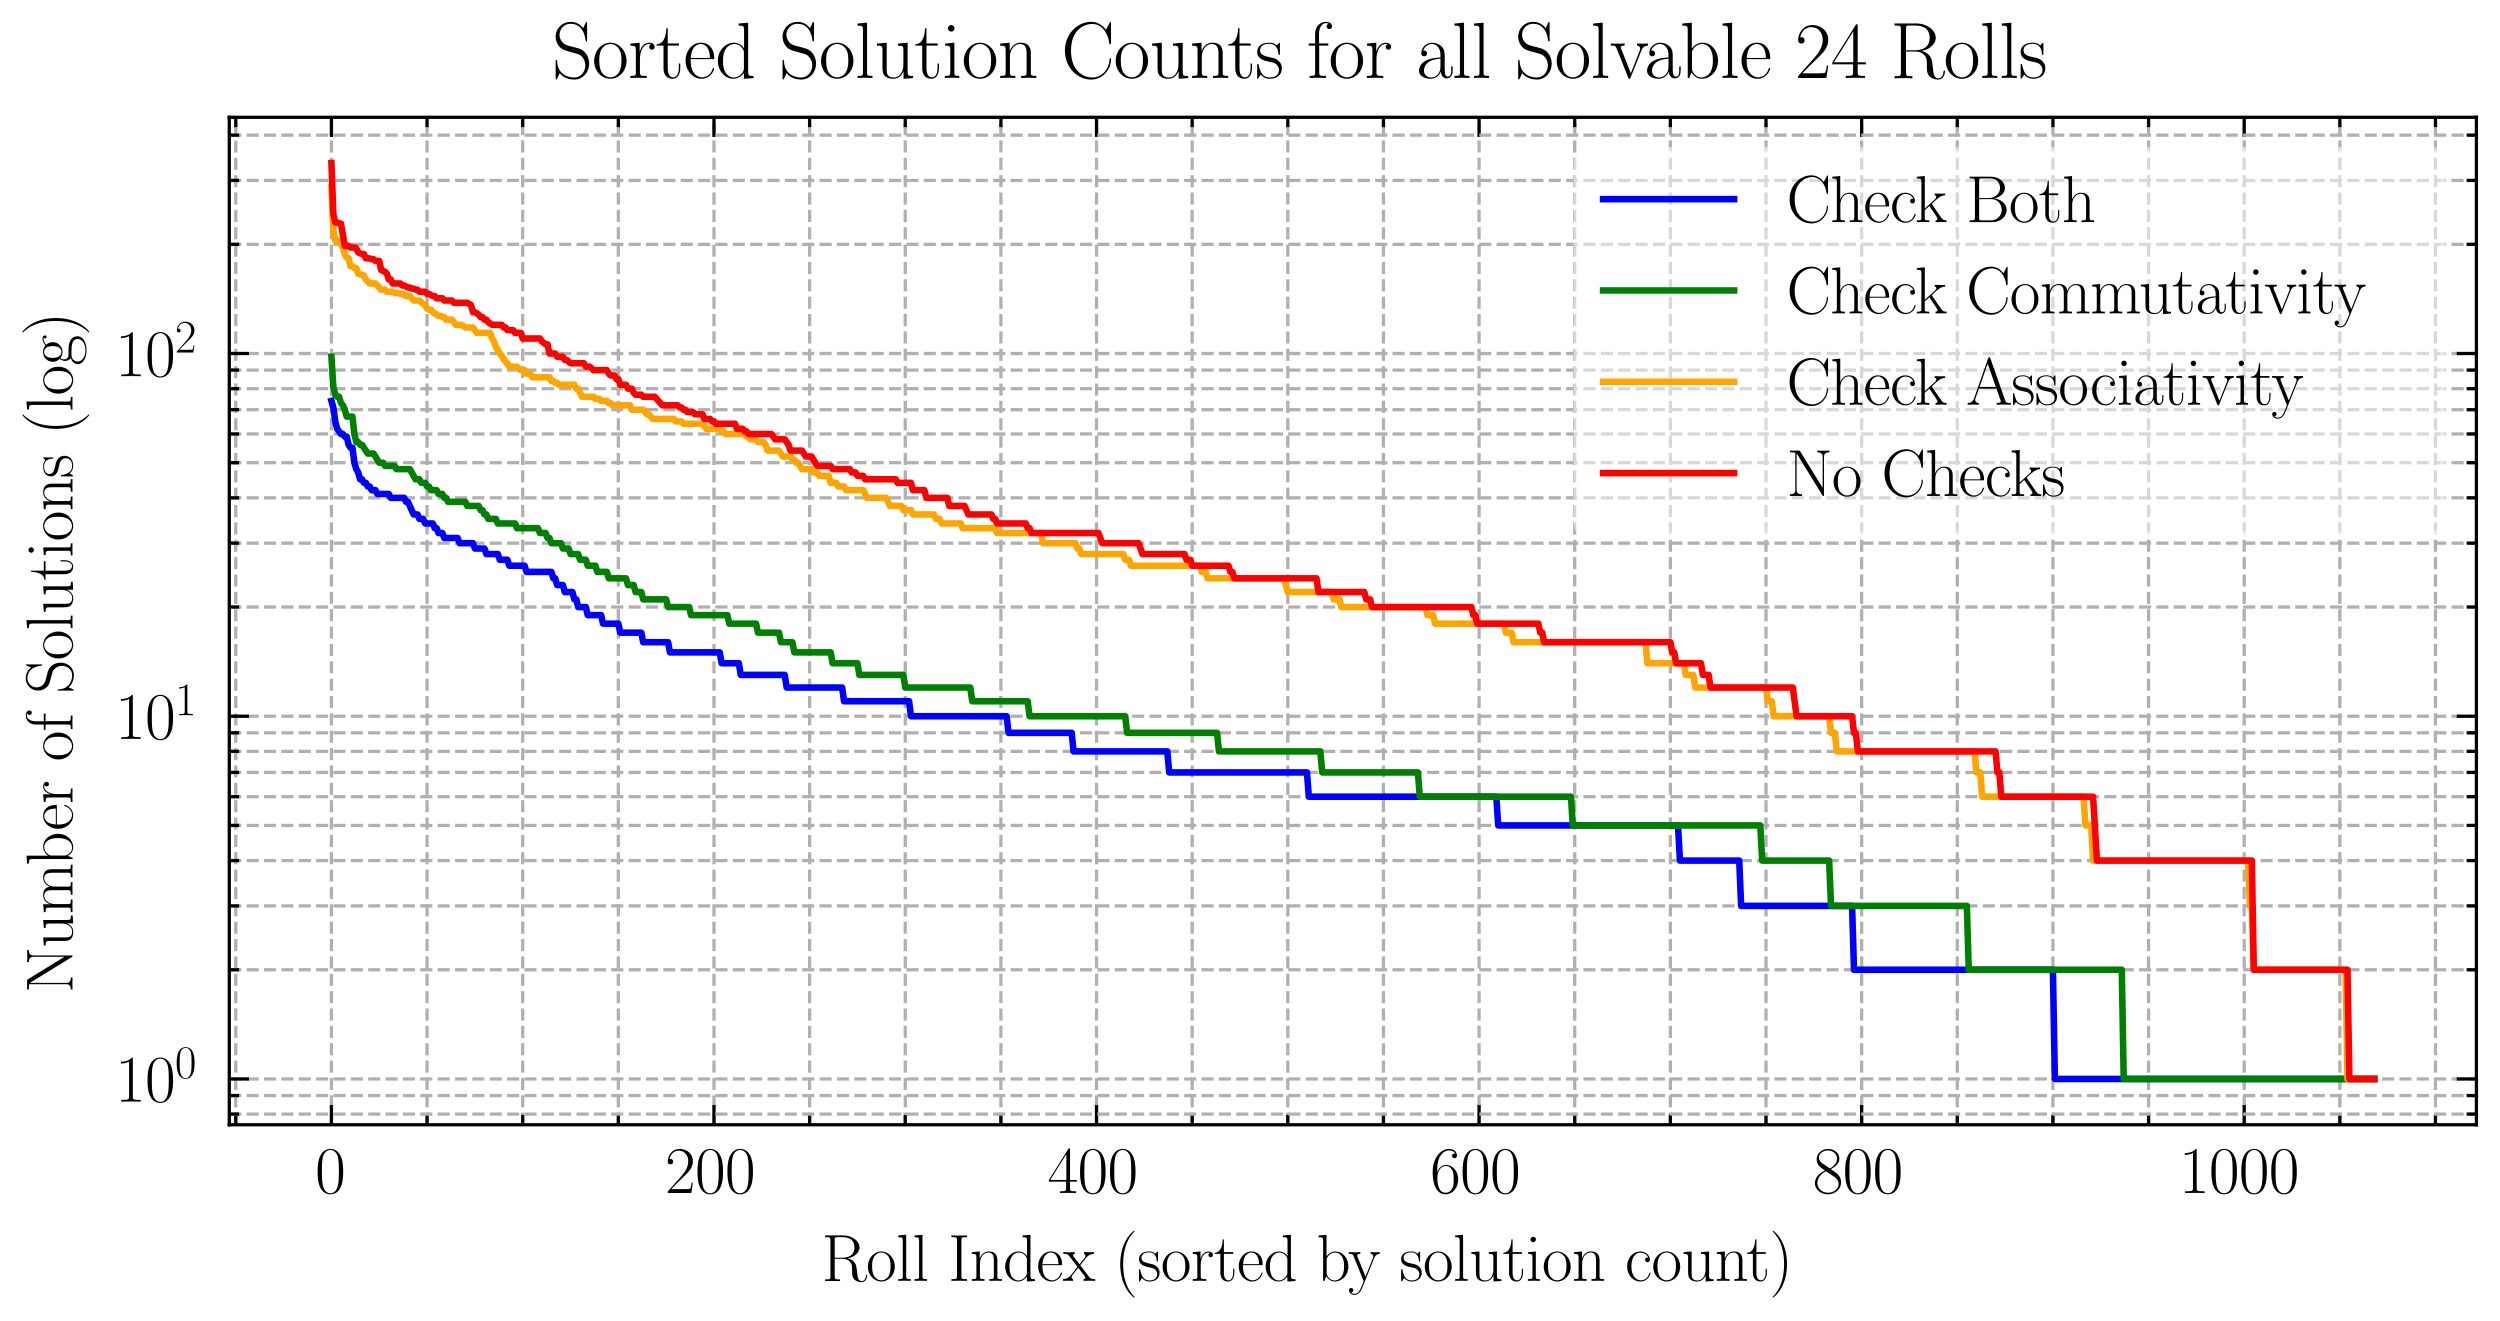 <?xml version="1.0" encoding="utf-8" standalone="no"?>
<!DOCTYPE svg PUBLIC "-//W3C//DTD SVG 1.1//EN"
  "http://www.w3.org/Graphics/SVG/1.1/DTD/svg11.dtd">
<svg xmlns:xlink="http://www.w3.org/1999/xlink" width="381.6pt" height="201.6pt" viewBox="0 0 381.6 201.6" xmlns="http://www.w3.org/2000/svg" version="1.1">
 <defs>
  <style type="text/css">*{stroke-linejoin: round; stroke-linecap: butt}</style>
 </defs>
 <g id="figure_1">
  <g id="patch_1">
   <path d="M 0 201.6 
L 381.6 201.6 
L 381.6 0 
L 0 0 
z
" style="fill: #ffffff"/>
  </g>
  <g id="axes_1">
   <g id="patch_2">
    <path d="M 34.997 171.682 
L 378 171.682 
L 378 17.902 
L 34.997 17.902 
z
" style="fill: #ffffff"/>
   </g>
   <g id="matplotlib.axis_1">
    <g id="xtick_1">
     <g id="line2d_1">
      <path d="M 50.588 171.682 
L 50.588 17.902 
" clip-path="url(#paf7202db98)" style="fill: none; stroke-dasharray: 1.85,0.8; stroke-dashoffset: 0; stroke: #b0b0b0; stroke-width: 0.5"/>
     </g>
     <g id="line2d_2">
      <defs>
       <path id="m46feaec2d4" d="M 0 0 
L 0 -3 
" style="stroke: #000000; stroke-width: 0.5"/>
      </defs>
      <g>
       <use xlink:href="#m46feaec2d4" x="50.588" y="171.682" style="stroke: #000000; stroke-width: 0.5"/>
      </g>
     </g>
     <g id="line2d_3">
      <defs>
       <path id="md3f38b7a8a" d="M 0 0 
L 0 3 
" style="stroke: #000000; stroke-width: 0.5"/>
      </defs>
      <g>
       <use xlink:href="#md3f38b7a8a" x="50.588" y="17.902" style="stroke: #000000; stroke-width: 0.5"/>
      </g>
     </g>
     <g id="text_1">
      <!-- $\mathdefault{0}$ -->
      <g transform="translate(48.097 182.1) scale(0.1 -0.1)">
       <defs>
        <path id="CMR17-30" d="M 2688 2038 
C 2688 2430 2682 3099 2413 3613 
C 2176 4063 1798 4224 1466 4224 
C 1158 4224 768 4082 525 3620 
C 269 3137 243 2539 243 2038 
C 243 1671 250 1112 448 623 
C 723 -39 1216 -128 1466 -128 
C 1760 -128 2208 -7 2470 604 
C 2662 1048 2688 1568 2688 2038 
z
M 1466 -26 
C 1056 -26 813 328 723 816 
C 653 1196 653 1749 653 2109 
C 653 2604 653 3015 736 3407 
C 858 3954 1216 4121 1466 4121 
C 1728 4121 2067 3947 2189 3420 
C 2272 3054 2278 2623 2278 2109 
C 2278 1691 2278 1176 2202 797 
C 2067 96 1690 -26 1466 -26 
z
" transform="scale(0.016)"/>
       </defs>
       <use xlink:href="#CMR17-30" transform="scale(0.996)"/>
      </g>
     </g>
    </g>
    <g id="xtick_2">
     <g id="line2d_4">
      <path d="M 108.981 171.682 
L 108.981 17.902 
" clip-path="url(#paf7202db98)" style="fill: none; stroke-dasharray: 1.85,0.8; stroke-dashoffset: 0; stroke: #b0b0b0; stroke-width: 0.5"/>
     </g>
     <g id="line2d_5">
      <g>
       <use xlink:href="#m46feaec2d4" x="108.981" y="171.682" style="stroke: #000000; stroke-width: 0.5"/>
      </g>
     </g>
     <g id="line2d_6">
      <g>
       <use xlink:href="#md3f38b7a8a" x="108.981" y="17.902" style="stroke: #000000; stroke-width: 0.5"/>
      </g>
     </g>
     <g id="text_2">
      <!-- $\mathdefault{200}$ -->
      <g transform="translate(101.509 182.1) scale(0.1 -0.1)">
       <defs>
        <path id="CMR17-32" d="M 2669 990 
L 2554 990 
C 2490 537 2438 460 2413 422 
C 2381 371 1920 371 1830 371 
L 602 371 
C 832 620 1280 1073 1824 1596 
C 2214 1966 2669 2400 2669 3033 
C 2669 3788 2067 4224 1395 4224 
C 691 4224 262 3603 262 3027 
C 262 2777 448 2745 525 2745 
C 589 2745 781 2783 781 3007 
C 781 3206 614 3264 525 3264 
C 486 3264 448 3257 422 3244 
C 544 3788 915 4057 1306 4057 
C 1862 4057 2227 3616 2227 3033 
C 2227 2477 1901 1998 1536 1583 
L 262 147 
L 262 0 
L 2515 0 
L 2669 990 
z
" transform="scale(0.016)"/>
       </defs>
       <use xlink:href="#CMR17-32" transform="scale(0.996)"/>
       <use xlink:href="#CMR17-30" transform="translate(45.69 0) scale(0.996)"/>
       <use xlink:href="#CMR17-30" transform="translate(91.381 0) scale(0.996)"/>
      </g>
     </g>
    </g>
    <g id="xtick_3">
     <g id="line2d_7">
      <path d="M 167.375 171.682 
L 167.375 17.902 
" clip-path="url(#paf7202db98)" style="fill: none; stroke-dasharray: 1.85,0.8; stroke-dashoffset: 0; stroke: #b0b0b0; stroke-width: 0.5"/>
     </g>
     <g id="line2d_8">
      <g>
       <use xlink:href="#m46feaec2d4" x="167.375" y="171.682" style="stroke: #000000; stroke-width: 0.5"/>
      </g>
     </g>
     <g id="line2d_9">
      <g>
       <use xlink:href="#md3f38b7a8a" x="167.375" y="17.902" style="stroke: #000000; stroke-width: 0.5"/>
      </g>
     </g>
     <g id="text_3">
      <!-- $\mathdefault{400}$ -->
      <g transform="translate(159.903 182.1) scale(0.1 -0.1)">
       <defs>
        <path id="CMR17-34" d="M 2150 4147 
C 2150 4281 2144 4288 2029 4288 
L 128 1254 
L 128 1088 
L 1779 1088 
L 1779 460 
C 1779 230 1766 166 1318 166 
L 1197 166 
L 1197 0 
C 1402 12 1747 12 1965 12 
C 2182 12 2528 12 2733 0 
L 2733 166 
L 2611 166 
C 2163 166 2150 230 2150 460 
L 2150 1088 
L 2803 1088 
L 2803 1254 
L 2150 1254 
L 2150 4147 
z
M 1798 3723 
L 1798 1254 
L 256 1254 
L 1798 3723 
z
" transform="scale(0.016)"/>
       </defs>
       <use xlink:href="#CMR17-34" transform="scale(0.996)"/>
       <use xlink:href="#CMR17-30" transform="translate(45.69 0) scale(0.996)"/>
       <use xlink:href="#CMR17-30" transform="translate(91.381 0) scale(0.996)"/>
      </g>
     </g>
    </g>
    <g id="xtick_4">
     <g id="line2d_10">
      <path d="M 225.768 171.682 
L 225.768 17.902 
" clip-path="url(#paf7202db98)" style="fill: none; stroke-dasharray: 1.85,0.8; stroke-dashoffset: 0; stroke: #b0b0b0; stroke-width: 0.5"/>
     </g>
     <g id="line2d_11">
      <g>
       <use xlink:href="#m46feaec2d4" x="225.768" y="171.682" style="stroke: #000000; stroke-width: 0.5"/>
      </g>
     </g>
     <g id="line2d_12">
      <g>
       <use xlink:href="#md3f38b7a8a" x="225.768" y="17.902" style="stroke: #000000; stroke-width: 0.5"/>
      </g>
     </g>
     <g id="text_4">
      <!-- $\mathdefault{600}$ -->
      <g transform="translate(218.296 182.1) scale(0.1 -0.1)">
       <defs>
        <path id="CMR17-36" d="M 678 2198 
C 678 3712 1395 4076 1811 4076 
C 1946 4076 2272 4049 2400 3782 
C 2298 3782 2106 3782 2106 3558 
C 2106 3385 2246 3328 2336 3328 
C 2394 3328 2566 3353 2566 3571 
C 2566 3987 2246 4224 1805 4224 
C 1043 4224 243 3411 243 2011 
C 243 257 966 -128 1478 -128 
C 2099 -128 2688 431 2688 1295 
C 2688 2101 2170 2688 1517 2688 
C 1126 2688 838 2430 678 1979 
L 678 2198 
z
M 1478 25 
C 691 25 691 1212 691 1450 
C 691 1914 909 2585 1504 2585 
C 1613 2585 1926 2585 2138 2140 
C 2253 1889 2253 1624 2253 1302 
C 2253 954 2253 696 2118 438 
C 1978 173 1773 25 1478 25 
z
" transform="scale(0.016)"/>
       </defs>
       <use xlink:href="#CMR17-36" transform="scale(0.996)"/>
       <use xlink:href="#CMR17-30" transform="translate(45.69 0) scale(0.996)"/>
       <use xlink:href="#CMR17-30" transform="translate(91.381 0) scale(0.996)"/>
      </g>
     </g>
    </g>
    <g id="xtick_5">
     <g id="line2d_13">
      <path d="M 284.162 171.682 
L 284.162 17.902 
" clip-path="url(#paf7202db98)" style="fill: none; stroke-dasharray: 1.85,0.8; stroke-dashoffset: 0; stroke: #b0b0b0; stroke-width: 0.5"/>
     </g>
     <g id="line2d_14">
      <g>
       <use xlink:href="#m46feaec2d4" x="284.162" y="171.682" style="stroke: #000000; stroke-width: 0.5"/>
      </g>
     </g>
     <g id="line2d_15">
      <g>
       <use xlink:href="#md3f38b7a8a" x="284.162" y="17.902" style="stroke: #000000; stroke-width: 0.5"/>
      </g>
     </g>
     <g id="text_5">
      <!-- $\mathdefault{800}$ -->
      <g transform="translate(276.69 182.1) scale(0.1 -0.1)">
       <defs>
        <path id="CMR17-38" d="M 1741 2289 
C 2144 2494 2554 2803 2554 3298 
C 2554 3884 1990 4224 1472 4224 
C 890 4224 378 3800 378 3215 
C 378 3054 416 2777 666 2533 
C 730 2469 998 2276 1171 2154 
C 883 2006 211 1652 211 945 
C 211 282 838 -128 1459 -128 
C 2144 -128 2720 366 2720 1022 
C 2720 1607 2330 1877 2074 2051 
L 1741 2289 
z
M 902 2855 
C 851 2887 595 3086 595 3388 
C 595 3781 998 4076 1459 4076 
C 1965 4076 2336 3716 2336 3298 
C 2336 2700 1670 2359 1638 2359 
C 1632 2359 1626 2359 1574 2398 
L 902 2855 
z
M 2080 1536 
C 2176 1466 2483 1253 2483 861 
C 2483 385 2010 25 1472 25 
C 890 25 448 443 448 951 
C 448 1459 838 1884 1280 2083 
L 2080 1536 
z
" transform="scale(0.016)"/>
       </defs>
       <use xlink:href="#CMR17-38" transform="scale(0.996)"/>
       <use xlink:href="#CMR17-30" transform="translate(45.69 0) scale(0.996)"/>
       <use xlink:href="#CMR17-30" transform="translate(91.381 0) scale(0.996)"/>
      </g>
     </g>
    </g>
    <g id="xtick_6">
     <g id="line2d_16">
      <path d="M 342.555 171.682 
L 342.555 17.902 
" clip-path="url(#paf7202db98)" style="fill: none; stroke-dasharray: 1.85,0.8; stroke-dashoffset: 0; stroke: #b0b0b0; stroke-width: 0.5"/>
     </g>
     <g id="line2d_17">
      <g>
       <use xlink:href="#m46feaec2d4" x="342.555" y="171.682" style="stroke: #000000; stroke-width: 0.5"/>
      </g>
     </g>
     <g id="line2d_18">
      <g>
       <use xlink:href="#md3f38b7a8a" x="342.555" y="17.902" style="stroke: #000000; stroke-width: 0.5"/>
      </g>
     </g>
     <g id="text_6">
      <!-- $\mathdefault{1000}$ -->
      <g transform="translate(332.592 182.1) scale(0.1 -0.1)">
       <defs>
        <path id="CMR17-31" d="M 1702 4083 
C 1702 4217 1696 4224 1606 4224 
C 1357 3927 979 3833 621 3820 
C 602 3820 570 3820 563 3808 
C 557 3795 557 3782 557 3648 
C 755 3648 1088 3686 1344 3839 
L 1344 467 
C 1344 243 1331 166 781 166 
L 589 166 
L 589 0 
C 896 6 1216 12 1523 12 
C 1830 12 2150 6 2458 0 
L 2458 166 
L 2266 166 
C 1715 166 1702 236 1702 467 
L 1702 4083 
z
" transform="scale(0.016)"/>
       </defs>
       <use xlink:href="#CMR17-31" transform="scale(0.996)"/>
       <use xlink:href="#CMR17-30" transform="translate(45.69 0) scale(0.996)"/>
       <use xlink:href="#CMR17-30" transform="translate(91.381 0) scale(0.996)"/>
       <use xlink:href="#CMR17-30" transform="translate(137.071 0) scale(0.996)"/>
      </g>
     </g>
    </g>
    <g id="xtick_7">
     <g id="line2d_19">
      <path d="M 35.989 171.682 
L 35.989 17.902 
" clip-path="url(#paf7202db98)" style="fill: none; stroke-dasharray: 1.85,0.8; stroke-dashoffset: 0; stroke: #b0b0b0; stroke-width: 0.5"/>
     </g>
     <g id="line2d_20">
      <defs>
       <path id="m2fed2266df" d="M 0 0 
L 0 -1.5 
" style="stroke: #000000; stroke-width: 0.5"/>
      </defs>
      <g>
       <use xlink:href="#m2fed2266df" x="35.989" y="171.682" style="stroke: #000000; stroke-width: 0.5"/>
      </g>
     </g>
     <g id="line2d_21">
      <defs>
       <path id="m851608eca1" d="M 0 0 
L 0 1.5 
" style="stroke: #000000; stroke-width: 0.5"/>
      </defs>
      <g>
       <use xlink:href="#m851608eca1" x="35.989" y="17.902" style="stroke: #000000; stroke-width: 0.5"/>
      </g>
     </g>
    </g>
    <g id="xtick_8">
     <g id="line2d_22">
      <path d="M 65.186 171.682 
L 65.186 17.902 
" clip-path="url(#paf7202db98)" style="fill: none; stroke-dasharray: 1.85,0.8; stroke-dashoffset: 0; stroke: #b0b0b0; stroke-width: 0.5"/>
     </g>
     <g id="line2d_23">
      <g>
       <use xlink:href="#m2fed2266df" x="65.186" y="171.682" style="stroke: #000000; stroke-width: 0.5"/>
      </g>
     </g>
     <g id="line2d_24">
      <g>
       <use xlink:href="#m851608eca1" x="65.186" y="17.902" style="stroke: #000000; stroke-width: 0.5"/>
      </g>
     </g>
    </g>
    <g id="xtick_9">
     <g id="line2d_25">
      <path d="M 79.784 171.682 
L 79.784 17.902 
" clip-path="url(#paf7202db98)" style="fill: none; stroke-dasharray: 1.85,0.8; stroke-dashoffset: 0; stroke: #b0b0b0; stroke-width: 0.5"/>
     </g>
     <g id="line2d_26">
      <g>
       <use xlink:href="#m2fed2266df" x="79.784" y="171.682" style="stroke: #000000; stroke-width: 0.5"/>
      </g>
     </g>
     <g id="line2d_27">
      <g>
       <use xlink:href="#m851608eca1" x="79.784" y="17.902" style="stroke: #000000; stroke-width: 0.5"/>
      </g>
     </g>
    </g>
    <g id="xtick_10">
     <g id="line2d_28">
      <path d="M 94.383 171.682 
L 94.383 17.902 
" clip-path="url(#paf7202db98)" style="fill: none; stroke-dasharray: 1.85,0.8; stroke-dashoffset: 0; stroke: #b0b0b0; stroke-width: 0.5"/>
     </g>
     <g id="line2d_29">
      <g>
       <use xlink:href="#m2fed2266df" x="94.383" y="171.682" style="stroke: #000000; stroke-width: 0.5"/>
      </g>
     </g>
     <g id="line2d_30">
      <g>
       <use xlink:href="#m851608eca1" x="94.383" y="17.902" style="stroke: #000000; stroke-width: 0.5"/>
      </g>
     </g>
    </g>
    <g id="xtick_11">
     <g id="line2d_31">
      <path d="M 123.579 171.682 
L 123.579 17.902 
" clip-path="url(#paf7202db98)" style="fill: none; stroke-dasharray: 1.85,0.8; stroke-dashoffset: 0; stroke: #b0b0b0; stroke-width: 0.5"/>
     </g>
     <g id="line2d_32">
      <g>
       <use xlink:href="#m2fed2266df" x="123.579" y="171.682" style="stroke: #000000; stroke-width: 0.5"/>
      </g>
     </g>
     <g id="line2d_33">
      <g>
       <use xlink:href="#m851608eca1" x="123.579" y="17.902" style="stroke: #000000; stroke-width: 0.5"/>
      </g>
     </g>
    </g>
    <g id="xtick_12">
     <g id="line2d_34">
      <path d="M 138.178 171.682 
L 138.178 17.902 
" clip-path="url(#paf7202db98)" style="fill: none; stroke-dasharray: 1.85,0.8; stroke-dashoffset: 0; stroke: #b0b0b0; stroke-width: 0.5"/>
     </g>
     <g id="line2d_35">
      <g>
       <use xlink:href="#m2fed2266df" x="138.178" y="171.682" style="stroke: #000000; stroke-width: 0.5"/>
      </g>
     </g>
     <g id="line2d_36">
      <g>
       <use xlink:href="#m851608eca1" x="138.178" y="17.902" style="stroke: #000000; stroke-width: 0.5"/>
      </g>
     </g>
    </g>
    <g id="xtick_13">
     <g id="line2d_37">
      <path d="M 152.776 171.682 
L 152.776 17.902 
" clip-path="url(#paf7202db98)" style="fill: none; stroke-dasharray: 1.85,0.8; stroke-dashoffset: 0; stroke: #b0b0b0; stroke-width: 0.5"/>
     </g>
     <g id="line2d_38">
      <g>
       <use xlink:href="#m2fed2266df" x="152.776" y="171.682" style="stroke: #000000; stroke-width: 0.5"/>
      </g>
     </g>
     <g id="line2d_39">
      <g>
       <use xlink:href="#m851608eca1" x="152.776" y="17.902" style="stroke: #000000; stroke-width: 0.5"/>
      </g>
     </g>
    </g>
    <g id="xtick_14">
     <g id="line2d_40">
      <path d="M 181.973 171.682 
L 181.973 17.902 
" clip-path="url(#paf7202db98)" style="fill: none; stroke-dasharray: 1.85,0.8; stroke-dashoffset: 0; stroke: #b0b0b0; stroke-width: 0.5"/>
     </g>
     <g id="line2d_41">
      <g>
       <use xlink:href="#m2fed2266df" x="181.973" y="171.682" style="stroke: #000000; stroke-width: 0.5"/>
      </g>
     </g>
     <g id="line2d_42">
      <g>
       <use xlink:href="#m851608eca1" x="181.973" y="17.902" style="stroke: #000000; stroke-width: 0.5"/>
      </g>
     </g>
    </g>
    <g id="xtick_15">
     <g id="line2d_43">
      <path d="M 196.571 171.682 
L 196.571 17.902 
" clip-path="url(#paf7202db98)" style="fill: none; stroke-dasharray: 1.85,0.8; stroke-dashoffset: 0; stroke: #b0b0b0; stroke-width: 0.5"/>
     </g>
     <g id="line2d_44">
      <g>
       <use xlink:href="#m2fed2266df" x="196.571" y="171.682" style="stroke: #000000; stroke-width: 0.5"/>
      </g>
     </g>
     <g id="line2d_45">
      <g>
       <use xlink:href="#m851608eca1" x="196.571" y="17.902" style="stroke: #000000; stroke-width: 0.5"/>
      </g>
     </g>
    </g>
    <g id="xtick_16">
     <g id="line2d_46">
      <path d="M 211.17 171.682 
L 211.17 17.902 
" clip-path="url(#paf7202db98)" style="fill: none; stroke-dasharray: 1.85,0.8; stroke-dashoffset: 0; stroke: #b0b0b0; stroke-width: 0.5"/>
     </g>
     <g id="line2d_47">
      <g>
       <use xlink:href="#m2fed2266df" x="211.17" y="171.682" style="stroke: #000000; stroke-width: 0.5"/>
      </g>
     </g>
     <g id="line2d_48">
      <g>
       <use xlink:href="#m851608eca1" x="211.17" y="17.902" style="stroke: #000000; stroke-width: 0.5"/>
      </g>
     </g>
    </g>
    <g id="xtick_17">
     <g id="line2d_49">
      <path d="M 240.367 171.682 
L 240.367 17.902 
" clip-path="url(#paf7202db98)" style="fill: none; stroke-dasharray: 1.85,0.8; stroke-dashoffset: 0; stroke: #b0b0b0; stroke-width: 0.5"/>
     </g>
     <g id="line2d_50">
      <g>
       <use xlink:href="#m2fed2266df" x="240.367" y="171.682" style="stroke: #000000; stroke-width: 0.5"/>
      </g>
     </g>
     <g id="line2d_51">
      <g>
       <use xlink:href="#m851608eca1" x="240.367" y="17.902" style="stroke: #000000; stroke-width: 0.5"/>
      </g>
     </g>
    </g>
    <g id="xtick_18">
     <g id="line2d_52">
      <path d="M 254.965 171.682 
L 254.965 17.902 
" clip-path="url(#paf7202db98)" style="fill: none; stroke-dasharray: 1.85,0.8; stroke-dashoffset: 0; stroke: #b0b0b0; stroke-width: 0.5"/>
     </g>
     <g id="line2d_53">
      <g>
       <use xlink:href="#m2fed2266df" x="254.965" y="171.682" style="stroke: #000000; stroke-width: 0.5"/>
      </g>
     </g>
     <g id="line2d_54">
      <g>
       <use xlink:href="#m851608eca1" x="254.965" y="17.902" style="stroke: #000000; stroke-width: 0.5"/>
      </g>
     </g>
    </g>
    <g id="xtick_19">
     <g id="line2d_55">
      <path d="M 269.563 171.682 
L 269.563 17.902 
" clip-path="url(#paf7202db98)" style="fill: none; stroke-dasharray: 1.85,0.8; stroke-dashoffset: 0; stroke: #b0b0b0; stroke-width: 0.5"/>
     </g>
     <g id="line2d_56">
      <g>
       <use xlink:href="#m2fed2266df" x="269.563" y="171.682" style="stroke: #000000; stroke-width: 0.5"/>
      </g>
     </g>
     <g id="line2d_57">
      <g>
       <use xlink:href="#m851608eca1" x="269.563" y="17.902" style="stroke: #000000; stroke-width: 0.5"/>
      </g>
     </g>
    </g>
    <g id="xtick_20">
     <g id="line2d_58">
      <path d="M 298.76 171.682 
L 298.76 17.902 
" clip-path="url(#paf7202db98)" style="fill: none; stroke-dasharray: 1.85,0.8; stroke-dashoffset: 0; stroke: #b0b0b0; stroke-width: 0.5"/>
     </g>
     <g id="line2d_59">
      <g>
       <use xlink:href="#m2fed2266df" x="298.76" y="171.682" style="stroke: #000000; stroke-width: 0.5"/>
      </g>
     </g>
     <g id="line2d_60">
      <g>
       <use xlink:href="#m851608eca1" x="298.76" y="17.902" style="stroke: #000000; stroke-width: 0.5"/>
      </g>
     </g>
    </g>
    <g id="xtick_21">
     <g id="line2d_61">
      <path d="M 313.358 171.682 
L 313.358 17.902 
" clip-path="url(#paf7202db98)" style="fill: none; stroke-dasharray: 1.85,0.8; stroke-dashoffset: 0; stroke: #b0b0b0; stroke-width: 0.5"/>
     </g>
     <g id="line2d_62">
      <g>
       <use xlink:href="#m2fed2266df" x="313.358" y="171.682" style="stroke: #000000; stroke-width: 0.5"/>
      </g>
     </g>
     <g id="line2d_63">
      <g>
       <use xlink:href="#m851608eca1" x="313.358" y="17.902" style="stroke: #000000; stroke-width: 0.5"/>
      </g>
     </g>
    </g>
    <g id="xtick_22">
     <g id="line2d_64">
      <path d="M 327.957 171.682 
L 327.957 17.902 
" clip-path="url(#paf7202db98)" style="fill: none; stroke-dasharray: 1.85,0.8; stroke-dashoffset: 0; stroke: #b0b0b0; stroke-width: 0.5"/>
     </g>
     <g id="line2d_65">
      <g>
       <use xlink:href="#m2fed2266df" x="327.957" y="171.682" style="stroke: #000000; stroke-width: 0.5"/>
      </g>
     </g>
     <g id="line2d_66">
      <g>
       <use xlink:href="#m851608eca1" x="327.957" y="17.902" style="stroke: #000000; stroke-width: 0.5"/>
      </g>
     </g>
    </g>
    <g id="xtick_23">
     <g id="line2d_67">
      <path d="M 357.154 171.682 
L 357.154 17.902 
" clip-path="url(#paf7202db98)" style="fill: none; stroke-dasharray: 1.85,0.8; stroke-dashoffset: 0; stroke: #b0b0b0; stroke-width: 0.5"/>
     </g>
     <g id="line2d_68">
      <g>
       <use xlink:href="#m2fed2266df" x="357.154" y="171.682" style="stroke: #000000; stroke-width: 0.5"/>
      </g>
     </g>
     <g id="line2d_69">
      <g>
       <use xlink:href="#m851608eca1" x="357.154" y="17.902" style="stroke: #000000; stroke-width: 0.5"/>
      </g>
     </g>
    </g>
    <g id="xtick_24">
     <g id="line2d_70">
      <path d="M 371.752 171.682 
L 371.752 17.902 
" clip-path="url(#paf7202db98)" style="fill: none; stroke-dasharray: 1.85,0.8; stroke-dashoffset: 0; stroke: #b0b0b0; stroke-width: 0.5"/>
     </g>
     <g id="line2d_71">
      <g>
       <use xlink:href="#m2fed2266df" x="371.752" y="171.682" style="stroke: #000000; stroke-width: 0.5"/>
      </g>
     </g>
     <g id="line2d_72">
      <g>
       <use xlink:href="#m851608eca1" x="371.752" y="17.902" style="stroke: #000000; stroke-width: 0.5"/>
      </g>
     </g>
    </g>
    <g id="text_7">
     <!-- Roll Index (sorted by solution count) -->
     <g transform="translate(125.413 195.509) scale(0.1 -0.1)">
      <defs>
       <path id="CMR17-52" d="M 2509 2156 
C 3117 2278 3629 2689 3629 3203 
C 3629 3806 2950 4352 2054 4352 
L 333 4352 
L 333 4185 
C 774 4185 845 4185 845 3896 
L 845 428 
C 845 140 774 140 333 140 
L 333 -26 
C 518 -13 851 -13 1050 -13 
C 1248 -13 1581 -13 1766 -26 
L 1766 140 
C 1325 140 1254 140 1254 428 
L 1254 2112 
L 2003 2112 
C 2368 2112 2573 1964 2662 1881 
C 2918 1632 2918 1459 2918 1024 
C 2918 595 2918 377 3110 160 
C 3354 -103 3680 -128 3821 -128 
C 4294 -128 4365 403 4365 512 
C 4365 550 4365 595 4307 595 
C 4256 595 4250 556 4250 531 
C 4218 115 4032 -26 3834 -26 
C 3482 -26 3443 377 3405 768 
C 3386 902 3373 998 3360 1139 
C 3322 1459 3270 1926 2509 2156 
z
M 1984 2214 
L 1254 2214 
L 1254 3935 
C 1254 4153 1267 4185 1523 4185 
L 1990 4185 
C 2522 4185 3142 3999 3142 3203 
C 3142 2374 2464 2214 1984 2214 
z
" transform="scale(0.016)"/>
       <path id="CMR17-6f" d="M 2758 1356 
C 2758 2176 2163 2816 1466 2816 
C 768 2816 173 2176 173 1356 
C 173 550 768 -64 1466 -64 
C 2163 -64 2758 550 2758 1356 
z
M 1466 51 
C 1165 51 909 230 762 480 
C 602 768 582 1126 582 1408 
C 582 1676 595 2009 762 2297 
C 890 2508 1139 2713 1466 2713 
C 1754 2713 1997 2553 2150 2329 
C 2349 2028 2349 1606 2349 1408 
C 2349 1158 2336 774 2163 467 
C 1984 172 1709 51 1466 51 
z
" transform="scale(0.016)"/>
       <path id="CMR17-6c" d="M 979 4416 
L 218 4345 
L 218 4179 
C 595 4179 653 4141 653 3835 
L 653 439 
C 653 198 627 166 218 166 
L 218 0 
C 371 12 653 12 813 12 
C 979 12 1261 12 1414 0 
L 1414 166 
C 1005 166 979 191 979 439 
L 979 4416 
z
" transform="scale(0.016)"/>
       <path id="CMR17-49" d="M 1261 3898 
C 1261 4185 1338 4185 1798 4185 
L 1798 4352 
C 1594 4339 1267 4339 1050 4339 
C 832 4339 506 4339 301 4352 
L 301 4185 
C 762 4185 838 4185 838 3898 
L 838 453 
C 838 166 762 166 301 166 
L 301 0 
C 506 12 832 12 1050 12 
C 1267 12 1594 12 1798 0 
L 1798 166 
C 1338 166 1261 166 1261 453 
L 1261 3898 
z
" transform="scale(0.016)"/>
       <path id="CMR17-6e" d="M 2656 1954 
C 2656 2282 2592 2816 1837 2816 
C 1331 2816 1069 2424 973 2166 
L 966 2166 
L 966 2816 
L 211 2745 
L 211 2578 
C 589 2578 646 2540 646 2231 
L 646 443 
C 646 198 621 166 211 166 
L 211 0 
C 365 12 646 12 813 12 
C 979 12 1267 12 1421 0 
L 1421 166 
C 1011 166 986 192 986 443 
L 986 1678 
C 986 2269 1344 2713 1792 2713 
C 2266 2713 2317 2289 2317 1980 
L 2317 443 
C 2317 198 2291 166 1882 166 
L 1882 0 
C 2035 12 2317 12 2483 12 
C 2650 12 2938 12 3091 0 
L 3091 166 
C 2682 166 2656 192 2656 443 
L 2656 1954 
z
" transform="scale(0.016)"/>
       <path id="CMR17-64" d="M 1869 4345 
L 1869 4179 
C 2246 4179 2304 4141 2304 3843 
L 2304 2371 
C 2278 2403 2016 2816 1498 2816 
C 845 2816 211 2228 211 1376 
C 211 529 806 -64 1434 -64 
C 1978 -64 2259 361 2291 406 
L 2291 -64 
L 3066 -13 
L 3066 154 
C 2688 154 2630 193 2630 503 
L 2630 4416 
L 1869 4345 
z
M 2291 762 
C 2291 568 2176 393 2029 264 
C 1811 70 1594 38 1472 38 
C 1286 38 621 135 621 1369 
C 621 2636 1363 2713 1530 2713 
C 1824 2713 2061 2545 2208 2313 
C 2291 2177 2291 2157 2291 2041 
L 2291 762 
z
" transform="scale(0.016)"/>
       <path id="CMR17-65" d="M 2438 1503 
C 2464 1529 2464 1542 2464 1606 
C 2464 2251 2118 2816 1389 2816 
C 710 2816 173 2175 173 1394 
C 173 554 781 -64 1459 -64 
C 2176 -64 2458 619 2458 755 
C 2458 800 2419 800 2406 800 
C 2362 800 2355 787 2330 709 
C 2189 270 1837 51 1504 51 
C 1229 51 954 206 781 490 
C 582 819 582 1200 582 1503 
L 2438 1503 
z
M 589 1600 
C 634 2511 1126 2713 1382 2713 
C 1818 2713 2112 2308 2118 1600 
L 589 1600 
z
" transform="scale(0.016)"/>
       <path id="CMR17-78" d="M 1664 1491 
C 1856 1740 2074 2022 2253 2233 
C 2464 2476 2707 2579 2989 2585 
L 2989 2752 
C 2880 2745 2656 2739 2541 2739 
C 2368 2739 2170 2739 2022 2752 
L 2022 2585 
C 2112 2572 2163 2508 2163 2419 
C 2163 2304 2099 2233 2067 2188 
L 1594 1587 
L 1030 2323 
C 973 2393 973 2406 973 2438 
C 973 2515 1037 2579 1146 2585 
L 1146 2752 
C 992 2739 717 2739 557 2739 
C 384 2739 179 2739 38 2752 
L 38 2585 
C 384 2585 461 2560 614 2368 
L 1350 1414 
C 1363 1401 1395 1363 1395 1344 
C 1395 1318 838 633 768 544 
C 480 198 179 172 6 166 
L 6 0 
C 115 6 339 12 454 12 
C 582 12 864 12 979 0 
L 979 166 
C 941 172 838 185 838 332 
C 838 448 890 518 947 595 
L 1478 1248 
L 2035 524 
C 2086 454 2163 358 2163 313 
C 2163 224 2086 172 1984 166 
L 1984 0 
C 2138 12 2413 12 2573 12 
C 2746 12 2950 12 3091 0 
L 3091 166 
C 2771 166 2675 179 2522 377 
L 1664 1491 
z
" transform="scale(0.016)"/>
       <path id="CMR17-28" d="M 1958 -1562 
C 1958 -1556 1958 -1543 1939 -1524 
C 1645 -1223 858 -403 858 1596 
C 858 3595 1632 4408 1946 4729 
C 1946 4735 1958 4748 1958 4767 
C 1958 4787 1939 4800 1914 4800 
C 1843 4800 1299 4325 986 3620 
C 666 2909 576 2218 576 1603 
C 576 1141 621 360 1005 -467 
C 1312 -1133 1837 -1600 1914 -1600 
C 1946 -1600 1958 -1588 1958 -1562 
z
" transform="scale(0.016)"/>
       <path id="CMR17-73" d="M 1978 2688 
C 1978 2803 1971 2809 1933 2809 
C 1907 2809 1901 2803 1824 2707 
C 1805 2681 1747 2617 1728 2592 
C 1523 2809 1235 2816 1126 2816 
C 416 2816 160 2444 160 2073 
C 160 1497 813 1363 998 1324 
C 1402 1241 1542 1216 1677 1100 
C 1760 1024 1901 883 1901 652 
C 1901 384 1747 38 1158 38 
C 602 38 403 460 288 1024 
C 269 1113 269 1120 218 1120 
C 166 1120 160 1113 160 985 
L 160 64 
C 160 -52 166 -58 205 -58 
C 237 -58 243 -52 275 0 
C 314 57 410 211 448 275 
C 576 102 800 -64 1158 -64 
C 1792 -64 2131 281 2131 780 
C 2131 1107 1958 1280 1875 1356 
C 1683 1555 1459 1600 1190 1651 
C 838 1728 390 1817 390 2208 
C 390 2374 480 2726 1126 2726 
C 1811 2726 1850 2086 1862 1881 
C 1869 1849 1901 1843 1920 1843 
C 1978 1843 1978 1862 1978 1971 
L 1978 2688 
z
" transform="scale(0.016)"/>
       <path id="CMR17-72" d="M 960 1517 
C 960 2134 1222 2713 1702 2713 
C 1747 2713 1792 2707 1837 2687 
C 1837 2687 1696 2642 1696 2475 
C 1696 2321 1818 2257 1914 2257 
C 1990 2257 2131 2302 2131 2482 
C 2131 2687 1926 2816 1709 2816 
C 1222 2816 1011 2340 947 2115 
L 941 2115 
L 941 2816 
L 198 2745 
L 198 2578 
C 576 2578 634 2540 634 2231 
L 634 443 
C 634 198 608 166 198 166 
L 198 0 
C 352 12 646 12 813 12 
C 998 12 1325 12 1498 0 
L 1498 166 
C 1037 166 960 166 960 455 
L 960 1517 
z
" transform="scale(0.016)"/>
       <path id="CMR17-74" d="M 966 2585 
L 1862 2585 
L 1862 2752 
L 966 2752 
L 966 3968 
L 851 3968 
C 838 3292 614 2700 70 2687 
L 70 2585 
L 627 2585 
L 627 778 
C 627 655 627 -64 1370 -64 
C 1747 -64 1965 308 1965 784 
L 1965 1151 
L 1850 1151 
L 1850 790 
C 1850 347 1677 51 1408 51 
C 1222 51 966 179 966 765 
L 966 2585 
z
" transform="scale(0.016)"/>
       <path id="CMR17-62" d="M 960 4416 
L 198 4345 
L 198 4179 
C 576 4179 634 4141 634 3843 
L 634 -13 
L 749 -13 
L 934 445 
C 1120 141 1395 -64 1766 -64 
C 2406 -64 3053 503 3053 1382 
C 3053 2209 2477 2816 1830 2816 
C 1434 2816 1152 2603 960 2351 
L 960 4416 
z
M 973 2022 
C 973 2138 973 2157 1062 2293 
C 1312 2681 1670 2713 1792 2713 
C 1984 2713 2643 2610 2643 1388 
C 2643 109 1888 38 1734 38 
C 1536 38 1248 115 1043 490 
C 973 613 973 626 973 742 
L 973 2022 
z
" transform="scale(0.016)"/>
       <path id="CMR17-79" d="M 2496 2183 
C 2656 2579 2944 2585 3034 2585 
L 3034 2752 
C 2912 2745 2752 2739 2630 2739 
C 2496 2739 2285 2739 2157 2752 
L 2157 2585 
C 2400 2566 2406 2384 2406 2332 
C 2406 2268 2394 2235 2362 2158 
L 1664 409 
L 902 2300 
C 870 2378 870 2423 870 2430 
C 870 2572 1018 2585 1171 2585 
L 1171 2752 
C 1018 2739 742 2739 582 2739 
C 410 2739 205 2739 64 2752 
L 64 2585 
C 410 2585 448 2553 531 2345 
L 1485 -31 
C 1197 -795 1030 -1242 627 -1242 
C 557 -1242 397 -1223 282 -1106 
C 429 -1093 493 -1002 493 -892 
C 493 -782 416 -685 288 -685 
C 147 -685 77 -782 77 -899 
C 77 -1158 339 -1344 627 -1344 
C 998 -1344 1229 -983 1357 -659 
L 2496 2183 
z
" transform="scale(0.016)"/>
       <path id="CMR17-75" d="M 1882 2745 
L 1882 2579 
C 2259 2579 2317 2540 2317 2229 
L 2317 1053 
C 2317 510 2029 38 1555 38 
C 1030 38 986 355 986 691 
L 986 2816 
L 211 2745 
L 211 2579 
C 467 2579 640 2579 646 2320 
L 646 1079 
C 646 646 646 368 813 187 
C 896 103 1056 -64 1517 -64 
C 2061 -64 2272 400 2323 536 
L 2330 536 
L 2330 -64 
L 3091 -13 
L 3091 154 
C 2714 154 2656 193 2656 503 
L 2656 2816 
L 1882 2745 
z
" transform="scale(0.016)"/>
       <path id="CMR17-69" d="M 992 3961 
C 992 4102 877 4224 730 4224 
C 589 4224 467 4108 467 3961 
C 467 3820 582 3699 730 3699 
C 870 3699 992 3814 992 3961 
z
M 243 2745 
L 243 2579 
C 602 2579 653 2540 653 2231 
L 653 443 
C 653 198 627 166 218 166 
L 218 0 
C 371 12 646 12 806 12 
C 960 12 1222 12 1370 0 
L 1370 166 
C 992 166 979 205 979 436 
L 979 2816 
L 243 2745 
z
" transform="scale(0.016)"/>
       <path id="CMR17-63" d="M 2234 2240 
C 2112 2240 1933 2240 1933 2015 
C 1933 1836 2080 1785 2163 1785 
C 2208 1785 2394 1804 2394 2028 
C 2394 2476 1958 2816 1466 2816 
C 787 2816 211 2201 211 1379 
C 211 521 813 -64 1466 -64 
C 2259 -64 2458 676 2458 747 
C 2458 773 2451 792 2406 792 
C 2362 792 2355 786 2330 702 
C 2163 180 1798 51 1523 51 
C 1114 51 621 431 621 1385 
C 621 2358 1094 2700 1472 2700 
C 1722 2700 2093 2582 2234 2240 
z
" transform="scale(0.016)"/>
       <path id="CMR17-29" d="M 1683 1596 
C 1683 2057 1638 2839 1254 3665 
C 947 4332 422 4800 346 4800 
C 326 4800 301 4793 301 4761 
C 301 4748 307 4742 314 4729 
C 621 4408 1402 3595 1402 1603 
C 1402 -396 627 -1210 314 -1530 
C 307 -1543 301 -1549 301 -1562 
C 301 -1594 326 -1600 346 -1600 
C 416 -1600 960 -1127 1274 -422 
C 1594 289 1683 981 1683 1596 
z
" transform="scale(0.016)"/>
      </defs>
      <use xlink:href="#CMR17-52" transform="scale(0.996)"/>
      <use xlink:href="#CMR17-6f" transform="translate(67.791 0) scale(0.996)"/>
      <use xlink:href="#CMR17-6c" transform="translate(113.482 0) scale(0.996)"/>
      <use xlink:href="#CMR17-6c" transform="translate(138.353 0) scale(0.996)"/>
      <use xlink:href="#CMR17-49" transform="translate(193.3 0) scale(0.996)"/>
      <use xlink:href="#CMR17-6e" transform="translate(225.938 0) scale(0.996)"/>
      <use xlink:href="#CMR17-64" transform="translate(276.833 0) scale(0.996)"/>
      <use xlink:href="#CMR17-65" transform="translate(327.729 0) scale(0.996)"/>
      <use xlink:href="#CMR17-78" transform="translate(368.214 0) scale(0.996)"/>
      <use xlink:href="#CMR17-28" transform="translate(446.583 0) scale(0.996)"/>
      <use xlink:href="#CMR17-73" transform="translate(481.864 0) scale(0.996)"/>
      <use xlink:href="#CMR17-6f" transform="translate(517.665 0) scale(0.996)"/>
      <use xlink:href="#CMR17-72" transform="translate(563.356 0) scale(0.996)"/>
      <use xlink:href="#CMR17-74" transform="translate(598.637 0) scale(0.996)"/>
      <use xlink:href="#CMR17-65" transform="translate(633.917 0) scale(0.996)"/>
      <use xlink:href="#CMR17-64" transform="translate(674.403 0) scale(0.996)"/>
      <use xlink:href="#CMR17-62" transform="translate(755.374 0) scale(0.996)"/>
      <use xlink:href="#CMR17-79" transform="translate(803.667 0) scale(0.996)"/>
      <use xlink:href="#CMR17-73" transform="translate(882.036 0) scale(0.996)"/>
      <use xlink:href="#CMR17-6f" transform="translate(917.838 0) scale(0.996)"/>
      <use xlink:href="#CMR17-6c" transform="translate(963.528 0) scale(0.996)"/>
      <use xlink:href="#CMR17-75" transform="translate(988.399 0) scale(0.996)"/>
      <use xlink:href="#CMR17-74" transform="translate(1039.295 0) scale(0.996)"/>
      <use xlink:href="#CMR17-69" transform="translate(1074.575 0) scale(0.996)"/>
      <use xlink:href="#CMR17-6f" transform="translate(1099.446 0) scale(0.996)"/>
      <use xlink:href="#CMR17-6e" transform="translate(1145.137 0) scale(0.996)"/>
      <use xlink:href="#CMR17-63" transform="translate(1226.108 0) scale(0.996)"/>
      <use xlink:href="#CMR17-6f" transform="translate(1266.594 0) scale(0.996)"/>
      <use xlink:href="#CMR17-75" transform="translate(1312.284 0) scale(0.996)"/>
      <use xlink:href="#CMR17-6e" transform="translate(1363.18 0) scale(0.996)"/>
      <use xlink:href="#CMR17-74" transform="translate(1411.473 0) scale(0.996)"/>
      <use xlink:href="#CMR17-29" transform="translate(1446.753 0) scale(0.996)"/>
     </g>
    </g>
   </g>
   <g id="matplotlib.axis_2">
    <g id="ytick_1">
     <g id="line2d_73">
      <path d="M 34.997 164.692 
L 378 164.692 
" clip-path="url(#paf7202db98)" style="fill: none; stroke-dasharray: 1.85,0.8; stroke-dashoffset: 0; stroke: #b0b0b0; stroke-width: 0.5"/>
     </g>
     <g id="line2d_74">
      <defs>
       <path id="mfa90ee7d25" d="M 0 0 
L 3 0 
" style="stroke: #000000; stroke-width: 0.5"/>
      </defs>
      <g>
       <use xlink:href="#mfa90ee7d25" x="34.997" y="164.692" style="stroke: #000000; stroke-width: 0.5"/>
      </g>
     </g>
     <g id="line2d_75">
      <defs>
       <path id="mbd3c8207cc" d="M 0 0 
L -3 0 
" style="stroke: #000000; stroke-width: 0.5"/>
      </defs>
      <g>
       <use xlink:href="#mbd3c8207cc" x="378" y="164.692" style="stroke: #000000; stroke-width: 0.5"/>
      </g>
     </g>
     <g id="text_8">
      <!-- $\mathdefault{10^{0}}$ -->
      <g transform="translate(17.563 168.151) scale(0.1 -0.1)">
       <use xlink:href="#CMR17-31" transform="scale(0.996)"/>
       <use xlink:href="#CMR17-30" transform="translate(45.69 0) scale(0.996)"/>
       <use xlink:href="#CMR17-30" transform="translate(91.381 36.154) scale(0.697)"/>
      </g>
     </g>
    </g>
    <g id="ytick_2">
     <g id="line2d_76">
      <path d="M 34.997 109.327 
L 378 109.327 
" clip-path="url(#paf7202db98)" style="fill: none; stroke-dasharray: 1.85,0.8; stroke-dashoffset: 0; stroke: #b0b0b0; stroke-width: 0.5"/>
     </g>
     <g id="line2d_77">
      <g>
       <use xlink:href="#mfa90ee7d25" x="34.997" y="109.327" style="stroke: #000000; stroke-width: 0.5"/>
      </g>
     </g>
     <g id="line2d_78">
      <g>
       <use xlink:href="#mbd3c8207cc" x="378" y="109.327" style="stroke: #000000; stroke-width: 0.5"/>
      </g>
     </g>
     <g id="text_9">
      <!-- $\mathdefault{10^{1}}$ -->
      <g transform="translate(17.563 112.786) scale(0.1 -0.1)">
       <use xlink:href="#CMR17-31" transform="scale(0.996)"/>
       <use xlink:href="#CMR17-30" transform="translate(45.69 0) scale(0.996)"/>
       <use xlink:href="#CMR17-31" transform="translate(91.381 36.154) scale(0.697)"/>
      </g>
     </g>
    </g>
    <g id="ytick_3">
     <g id="line2d_79">
      <path d="M 34.997 53.961 
L 378 53.961 
" clip-path="url(#paf7202db98)" style="fill: none; stroke-dasharray: 1.85,0.8; stroke-dashoffset: 0; stroke: #b0b0b0; stroke-width: 0.5"/>
     </g>
     <g id="line2d_80">
      <g>
       <use xlink:href="#mfa90ee7d25" x="34.997" y="53.961" style="stroke: #000000; stroke-width: 0.5"/>
      </g>
     </g>
     <g id="line2d_81">
      <g>
       <use xlink:href="#mbd3c8207cc" x="378" y="53.961" style="stroke: #000000; stroke-width: 0.5"/>
      </g>
     </g>
     <g id="text_10">
      <!-- $\mathdefault{10^{2}}$ -->
      <g transform="translate(17.563 57.421) scale(0.1 -0.1)">
       <use xlink:href="#CMR17-31" transform="scale(0.996)"/>
       <use xlink:href="#CMR17-30" transform="translate(45.69 0) scale(0.996)"/>
       <use xlink:href="#CMR17-32" transform="translate(91.381 36.154) scale(0.697)"/>
      </g>
     </g>
    </g>
    <g id="ytick_4">
     <g id="line2d_82">
      <path d="M 34.997 170.057 
L 378 170.057 
" clip-path="url(#paf7202db98)" style="fill: none; stroke-dasharray: 1.85,0.8; stroke-dashoffset: 0; stroke: #b0b0b0; stroke-width: 0.5"/>
     </g>
     <g id="line2d_83">
      <defs>
       <path id="me230a401da" d="M 0 0 
L 1.5 0 
" style="stroke: #000000; stroke-width: 0.5"/>
      </defs>
      <g>
       <use xlink:href="#me230a401da" x="34.997" y="170.057" style="stroke: #000000; stroke-width: 0.5"/>
      </g>
     </g>
     <g id="line2d_84">
      <defs>
       <path id="mbfcfd13528" d="M 0 0 
L -1.5 0 
" style="stroke: #000000; stroke-width: 0.5"/>
      </defs>
      <g>
       <use xlink:href="#mbfcfd13528" x="378" y="170.057" style="stroke: #000000; stroke-width: 0.5"/>
      </g>
     </g>
    </g>
    <g id="ytick_5">
     <g id="line2d_85">
      <path d="M 34.997 167.225 
L 378 167.225 
" clip-path="url(#paf7202db98)" style="fill: none; stroke-dasharray: 1.85,0.8; stroke-dashoffset: 0; stroke: #b0b0b0; stroke-width: 0.5"/>
     </g>
     <g id="line2d_86">
      <g>
       <use xlink:href="#me230a401da" x="34.997" y="167.225" style="stroke: #000000; stroke-width: 0.5"/>
      </g>
     </g>
     <g id="line2d_87">
      <g>
       <use xlink:href="#mbfcfd13528" x="378" y="167.225" style="stroke: #000000; stroke-width: 0.5"/>
      </g>
     </g>
    </g>
    <g id="ytick_6">
     <g id="line2d_88">
      <path d="M 34.997 148.025 
L 378 148.025 
" clip-path="url(#paf7202db98)" style="fill: none; stroke-dasharray: 1.85,0.8; stroke-dashoffset: 0; stroke: #b0b0b0; stroke-width: 0.5"/>
     </g>
     <g id="line2d_89">
      <g>
       <use xlink:href="#me230a401da" x="34.997" y="148.025" style="stroke: #000000; stroke-width: 0.5"/>
      </g>
     </g>
     <g id="line2d_90">
      <g>
       <use xlink:href="#mbfcfd13528" x="378" y="148.025" style="stroke: #000000; stroke-width: 0.5"/>
      </g>
     </g>
    </g>
    <g id="ytick_7">
     <g id="line2d_91">
      <path d="M 34.997 138.276 
L 378 138.276 
" clip-path="url(#paf7202db98)" style="fill: none; stroke-dasharray: 1.85,0.8; stroke-dashoffset: 0; stroke: #b0b0b0; stroke-width: 0.5"/>
     </g>
     <g id="line2d_92">
      <g>
       <use xlink:href="#me230a401da" x="34.997" y="138.276" style="stroke: #000000; stroke-width: 0.5"/>
      </g>
     </g>
     <g id="line2d_93">
      <g>
       <use xlink:href="#mbfcfd13528" x="378" y="138.276" style="stroke: #000000; stroke-width: 0.5"/>
      </g>
     </g>
    </g>
    <g id="ytick_8">
     <g id="line2d_94">
      <path d="M 34.997 131.359 
L 378 131.359 
" clip-path="url(#paf7202db98)" style="fill: none; stroke-dasharray: 1.85,0.8; stroke-dashoffset: 0; stroke: #b0b0b0; stroke-width: 0.5"/>
     </g>
     <g id="line2d_95">
      <g>
       <use xlink:href="#me230a401da" x="34.997" y="131.359" style="stroke: #000000; stroke-width: 0.5"/>
      </g>
     </g>
     <g id="line2d_96">
      <g>
       <use xlink:href="#mbfcfd13528" x="378" y="131.359" style="stroke: #000000; stroke-width: 0.5"/>
      </g>
     </g>
    </g>
    <g id="ytick_9">
     <g id="line2d_97">
      <path d="M 34.997 125.993 
L 378 125.993 
" clip-path="url(#paf7202db98)" style="fill: none; stroke-dasharray: 1.85,0.8; stroke-dashoffset: 0; stroke: #b0b0b0; stroke-width: 0.5"/>
     </g>
     <g id="line2d_98">
      <g>
       <use xlink:href="#me230a401da" x="34.997" y="125.993" style="stroke: #000000; stroke-width: 0.5"/>
      </g>
     </g>
     <g id="line2d_99">
      <g>
       <use xlink:href="#mbfcfd13528" x="378" y="125.993" style="stroke: #000000; stroke-width: 0.5"/>
      </g>
     </g>
    </g>
    <g id="ytick_10">
     <g id="line2d_100">
      <path d="M 34.997 121.609 
L 378 121.609 
" clip-path="url(#paf7202db98)" style="fill: none; stroke-dasharray: 1.85,0.8; stroke-dashoffset: 0; stroke: #b0b0b0; stroke-width: 0.5"/>
     </g>
     <g id="line2d_101">
      <g>
       <use xlink:href="#me230a401da" x="34.997" y="121.609" style="stroke: #000000; stroke-width: 0.5"/>
      </g>
     </g>
     <g id="line2d_102">
      <g>
       <use xlink:href="#mbfcfd13528" x="378" y="121.609" style="stroke: #000000; stroke-width: 0.5"/>
      </g>
     </g>
    </g>
    <g id="ytick_11">
     <g id="line2d_103">
      <path d="M 34.997 117.903 
L 378 117.903 
" clip-path="url(#paf7202db98)" style="fill: none; stroke-dasharray: 1.85,0.8; stroke-dashoffset: 0; stroke: #b0b0b0; stroke-width: 0.5"/>
     </g>
     <g id="line2d_104">
      <g>
       <use xlink:href="#me230a401da" x="34.997" y="117.903" style="stroke: #000000; stroke-width: 0.5"/>
      </g>
     </g>
     <g id="line2d_105">
      <g>
       <use xlink:href="#mbfcfd13528" x="378" y="117.903" style="stroke: #000000; stroke-width: 0.5"/>
      </g>
     </g>
    </g>
    <g id="ytick_12">
     <g id="line2d_106">
      <path d="M 34.997 114.692 
L 378 114.692 
" clip-path="url(#paf7202db98)" style="fill: none; stroke-dasharray: 1.85,0.8; stroke-dashoffset: 0; stroke: #b0b0b0; stroke-width: 0.5"/>
     </g>
     <g id="line2d_107">
      <g>
       <use xlink:href="#me230a401da" x="34.997" y="114.692" style="stroke: #000000; stroke-width: 0.5"/>
      </g>
     </g>
     <g id="line2d_108">
      <g>
       <use xlink:href="#mbfcfd13528" x="378" y="114.692" style="stroke: #000000; stroke-width: 0.5"/>
      </g>
     </g>
    </g>
    <g id="ytick_13">
     <g id="line2d_109">
      <path d="M 34.997 111.86 
L 378 111.86 
" clip-path="url(#paf7202db98)" style="fill: none; stroke-dasharray: 1.85,0.8; stroke-dashoffset: 0; stroke: #b0b0b0; stroke-width: 0.5"/>
     </g>
     <g id="line2d_110">
      <g>
       <use xlink:href="#me230a401da" x="34.997" y="111.86" style="stroke: #000000; stroke-width: 0.5"/>
      </g>
     </g>
     <g id="line2d_111">
      <g>
       <use xlink:href="#mbfcfd13528" x="378" y="111.86" style="stroke: #000000; stroke-width: 0.5"/>
      </g>
     </g>
    </g>
    <g id="ytick_14">
     <g id="line2d_112">
      <path d="M 34.997 92.66 
L 378 92.66 
" clip-path="url(#paf7202db98)" style="fill: none; stroke-dasharray: 1.85,0.8; stroke-dashoffset: 0; stroke: #b0b0b0; stroke-width: 0.5"/>
     </g>
     <g id="line2d_113">
      <g>
       <use xlink:href="#me230a401da" x="34.997" y="92.66" style="stroke: #000000; stroke-width: 0.5"/>
      </g>
     </g>
     <g id="line2d_114">
      <g>
       <use xlink:href="#mbfcfd13528" x="378" y="92.66" style="stroke: #000000; stroke-width: 0.5"/>
      </g>
     </g>
    </g>
    <g id="ytick_15">
     <g id="line2d_115">
      <path d="M 34.997 82.911 
L 378 82.911 
" clip-path="url(#paf7202db98)" style="fill: none; stroke-dasharray: 1.85,0.8; stroke-dashoffset: 0; stroke: #b0b0b0; stroke-width: 0.5"/>
     </g>
     <g id="line2d_116">
      <g>
       <use xlink:href="#me230a401da" x="34.997" y="82.911" style="stroke: #000000; stroke-width: 0.5"/>
      </g>
     </g>
     <g id="line2d_117">
      <g>
       <use xlink:href="#mbfcfd13528" x="378" y="82.911" style="stroke: #000000; stroke-width: 0.5"/>
      </g>
     </g>
    </g>
    <g id="ytick_16">
     <g id="line2d_118">
      <path d="M 34.997 75.993 
L 378 75.993 
" clip-path="url(#paf7202db98)" style="fill: none; stroke-dasharray: 1.85,0.8; stroke-dashoffset: 0; stroke: #b0b0b0; stroke-width: 0.5"/>
     </g>
     <g id="line2d_119">
      <g>
       <use xlink:href="#me230a401da" x="34.997" y="75.993" style="stroke: #000000; stroke-width: 0.5"/>
      </g>
     </g>
     <g id="line2d_120">
      <g>
       <use xlink:href="#mbfcfd13528" x="378" y="75.993" style="stroke: #000000; stroke-width: 0.5"/>
      </g>
     </g>
    </g>
    <g id="ytick_17">
     <g id="line2d_121">
      <path d="M 34.997 70.628 
L 378 70.628 
" clip-path="url(#paf7202db98)" style="fill: none; stroke-dasharray: 1.85,0.8; stroke-dashoffset: 0; stroke: #b0b0b0; stroke-width: 0.5"/>
     </g>
     <g id="line2d_122">
      <g>
       <use xlink:href="#me230a401da" x="34.997" y="70.628" style="stroke: #000000; stroke-width: 0.5"/>
      </g>
     </g>
     <g id="line2d_123">
      <g>
       <use xlink:href="#mbfcfd13528" x="378" y="70.628" style="stroke: #000000; stroke-width: 0.5"/>
      </g>
     </g>
    </g>
    <g id="ytick_18">
     <g id="line2d_124">
      <path d="M 34.997 66.244 
L 378 66.244 
" clip-path="url(#paf7202db98)" style="fill: none; stroke-dasharray: 1.85,0.8; stroke-dashoffset: 0; stroke: #b0b0b0; stroke-width: 0.5"/>
     </g>
     <g id="line2d_125">
      <g>
       <use xlink:href="#me230a401da" x="34.997" y="66.244" style="stroke: #000000; stroke-width: 0.5"/>
      </g>
     </g>
     <g id="line2d_126">
      <g>
       <use xlink:href="#mbfcfd13528" x="378" y="66.244" style="stroke: #000000; stroke-width: 0.5"/>
      </g>
     </g>
    </g>
    <g id="ytick_19">
     <g id="line2d_127">
      <path d="M 34.997 62.538 
L 378 62.538 
" clip-path="url(#paf7202db98)" style="fill: none; stroke-dasharray: 1.85,0.8; stroke-dashoffset: 0; stroke: #b0b0b0; stroke-width: 0.5"/>
     </g>
     <g id="line2d_128">
      <g>
       <use xlink:href="#me230a401da" x="34.997" y="62.538" style="stroke: #000000; stroke-width: 0.5"/>
      </g>
     </g>
     <g id="line2d_129">
      <g>
       <use xlink:href="#mbfcfd13528" x="378" y="62.538" style="stroke: #000000; stroke-width: 0.5"/>
      </g>
     </g>
    </g>
    <g id="ytick_20">
     <g id="line2d_130">
      <path d="M 34.997 59.327 
L 378 59.327 
" clip-path="url(#paf7202db98)" style="fill: none; stroke-dasharray: 1.85,0.8; stroke-dashoffset: 0; stroke: #b0b0b0; stroke-width: 0.5"/>
     </g>
     <g id="line2d_131">
      <g>
       <use xlink:href="#me230a401da" x="34.997" y="59.327" style="stroke: #000000; stroke-width: 0.5"/>
      </g>
     </g>
     <g id="line2d_132">
      <g>
       <use xlink:href="#mbfcfd13528" x="378" y="59.327" style="stroke: #000000; stroke-width: 0.5"/>
      </g>
     </g>
    </g>
    <g id="ytick_21">
     <g id="line2d_133">
      <path d="M 34.997 56.495 
L 378 56.495 
" clip-path="url(#paf7202db98)" style="fill: none; stroke-dasharray: 1.85,0.8; stroke-dashoffset: 0; stroke: #b0b0b0; stroke-width: 0.5"/>
     </g>
     <g id="line2d_134">
      <g>
       <use xlink:href="#me230a401da" x="34.997" y="56.495" style="stroke: #000000; stroke-width: 0.5"/>
      </g>
     </g>
     <g id="line2d_135">
      <g>
       <use xlink:href="#mbfcfd13528" x="378" y="56.495" style="stroke: #000000; stroke-width: 0.5"/>
      </g>
     </g>
    </g>
    <g id="ytick_22">
     <g id="line2d_136">
      <path d="M 34.997 37.295 
L 378 37.295 
" clip-path="url(#paf7202db98)" style="fill: none; stroke-dasharray: 1.85,0.8; stroke-dashoffset: 0; stroke: #b0b0b0; stroke-width: 0.5"/>
     </g>
     <g id="line2d_137">
      <g>
       <use xlink:href="#me230a401da" x="34.997" y="37.295" style="stroke: #000000; stroke-width: 0.5"/>
      </g>
     </g>
     <g id="line2d_138">
      <g>
       <use xlink:href="#mbfcfd13528" x="378" y="37.295" style="stroke: #000000; stroke-width: 0.5"/>
      </g>
     </g>
    </g>
    <g id="ytick_23">
     <g id="line2d_139">
      <path d="M 34.997 27.545 
L 378 27.545 
" clip-path="url(#paf7202db98)" style="fill: none; stroke-dasharray: 1.85,0.8; stroke-dashoffset: 0; stroke: #b0b0b0; stroke-width: 0.5"/>
     </g>
     <g id="line2d_140">
      <g>
       <use xlink:href="#me230a401da" x="34.997" y="27.545" style="stroke: #000000; stroke-width: 0.5"/>
      </g>
     </g>
     <g id="line2d_141">
      <g>
       <use xlink:href="#mbfcfd13528" x="378" y="27.545" style="stroke: #000000; stroke-width: 0.5"/>
      </g>
     </g>
    </g>
    <g id="ytick_24">
     <g id="line2d_142">
      <path d="M 34.997 20.628 
L 378 20.628 
" clip-path="url(#paf7202db98)" style="fill: none; stroke-dasharray: 1.85,0.8; stroke-dashoffset: 0; stroke: #b0b0b0; stroke-width: 0.5"/>
     </g>
     <g id="line2d_143">
      <g>
       <use xlink:href="#me230a401da" x="34.997" y="20.628" style="stroke: #000000; stroke-width: 0.5"/>
      </g>
     </g>
     <g id="line2d_144">
      <g>
       <use xlink:href="#mbfcfd13528" x="378" y="20.628" style="stroke: #000000; stroke-width: 0.5"/>
      </g>
     </g>
    </g>
    <g id="text_11">
     <!-- Number of Solutions (log) -->
     <g transform="translate(11.072 151.565) rotate(-90) scale(0.1 -0.1)">
      <defs>
       <path id="CMR17-4e" d="M 1312 4275 
C 1267 4345 1261 4352 1139 4352 
L 326 4352 
L 326 4185 
L 448 4185 
C 704 4185 819 4153 838 4147 
L 838 624 
C 838 465 838 166 326 166 
L 326 0 
C 474 12 742 12 902 12 
C 1062 12 1331 12 1478 0 
L 1478 166 
C 966 166 966 465 966 624 
L 966 4057 
C 1011 4019 1011 4007 1056 3943 
L 3430 76 
C 3475 0 3494 0 3526 0 
C 3590 0 3590 19 3590 140 
L 3590 3726 
C 3590 3885 3590 4185 4102 4185 
L 4102 4352 
C 3955 4339 3686 4339 3526 4339 
C 3366 4339 3098 4339 2950 4352 
L 2950 4185 
C 3462 4185 3462 3885 3462 3726 
L 3462 777 
L 1312 4275 
z
" transform="scale(0.016)"/>
       <path id="CMR17-6d" d="M 4326 1954 
C 4326 2276 4269 2816 3507 2816 
C 3072 2816 2771 2520 2656 2173 
L 2650 2173 
C 2573 2700 2195 2816 1837 2816 
C 1331 2816 1069 2424 973 2166 
L 966 2166 
L 966 2816 
L 211 2745 
L 211 2578 
C 589 2578 646 2540 646 2231 
L 646 443 
C 646 198 621 166 211 166 
L 211 0 
C 365 12 646 12 813 12 
C 979 12 1267 12 1421 0 
L 1421 166 
C 1011 166 986 192 986 443 
L 986 1678 
C 986 2269 1344 2713 1792 2713 
C 2266 2713 2317 2289 2317 1980 
L 2317 443 
C 2317 198 2291 166 1882 166 
L 1882 0 
C 2035 12 2317 12 2483 12 
C 2650 12 2938 12 3091 0 
L 3091 166 
C 2682 166 2656 192 2656 443 
L 2656 1678 
C 2656 2269 3014 2713 3462 2713 
C 3936 2713 3987 2289 3987 1980 
L 3987 443 
C 3987 198 3962 166 3552 166 
L 3552 0 
C 3706 12 3987 12 4154 12 
C 4320 12 4608 12 4762 0 
L 4762 166 
C 4352 166 4326 192 4326 443 
L 4326 1954 
z
" transform="scale(0.016)"/>
       <path id="CMR17-66" d="M 979 2585 
L 1709 2585 
L 1709 2752 
L 966 2752 
L 966 3539 
C 966 4076 1235 4377 1510 4377 
C 1594 4377 1690 4363 1754 4339 
C 1702 4326 1568 4281 1568 4121 
C 1568 3955 1696 3904 1786 3904 
C 1875 3904 2003 3955 2003 4121 
C 2003 4353 1773 4480 1517 4480 
C 1152 4480 653 4211 653 3526 
L 653 2752 
L 141 2752 
L 141 2585 
L 653 2585 
L 653 441 
C 653 198 627 166 218 166 
L 218 0 
C 371 12 666 12 832 12 
C 1018 12 1344 12 1517 0 
L 1517 166 
C 1056 166 979 166 979 454 
L 979 2585 
z
" transform="scale(0.016)"/>
       <path id="CMR17-53" d="M 2803 4351 
C 2803 4467 2797 4473 2758 4473 
C 2720 4473 2707 4447 2682 4390 
L 2490 3965 
C 2246 4320 1875 4480 1472 4480 
C 819 4480 294 3958 294 3301 
C 294 3101 339 2817 557 2546 
C 794 2250 1018 2198 1530 2063 
C 1722 2011 2042 1927 2106 1901 
C 2470 1747 2662 1360 2662 999 
C 2662 534 2336 38 1779 38 
C 1094 38 454 425 410 1328 
C 403 1431 397 1437 352 1437 
C 301 1437 294 1431 294 1302 
L 294 0 
C 294 -116 301 -122 339 -122 
C 384 -122 397 -90 486 109 
C 493 128 493 141 614 386 
C 934 -39 1472 -128 1779 -128 
C 2477 -128 2970 457 2970 1141 
C 2970 1476 2848 1734 2778 1850 
C 2509 2263 2221 2340 1914 2417 
C 1869 2437 1856 2437 1498 2527 
C 1152 2617 1005 2662 845 2836 
C 666 3036 602 3243 602 3449 
C 602 3868 934 4326 1478 4326 
C 2157 4326 2579 3842 2675 3036 
C 2694 2920 2701 2914 2746 2914 
C 2803 2914 2803 2933 2803 3043 
L 2803 4351 
z
" transform="scale(0.016)"/>
       <path id="CMR17-67" d="M 710 1165 
C 832 1068 1043 960 1299 960 
C 1805 960 2240 1359 2240 1895 
C 2240 2063 2189 2321 1997 2521 
C 2176 2713 2438 2777 2586 2777 
C 2611 2777 2650 2777 2682 2758 
C 2656 2751 2598 2726 2598 2623 
C 2598 2540 2656 2483 2739 2483 
C 2835 2483 2886 2547 2886 2630 
C 2886 2751 2790 2880 2586 2880 
C 2330 2880 2106 2758 1926 2591 
C 1734 2764 1504 2828 1299 2828 
C 794 2828 358 2431 358 1895 
C 358 1527 570 1294 634 1230 
C 442 1004 442 742 442 710 
C 442 544 506 300 723 166 
C 390 82 128 -184 128 -517 
C 128 -996 736 -1344 1466 -1344 
C 2170 -1344 2803 -1009 2803 -510 
C 2803 384 1856 384 1363 384 
C 1216 384 954 384 922 390 
C 723 422 589 601 589 825 
C 589 883 589 1024 710 1165 
z
M 1299 1068 
C 736 1068 736 1766 736 1895 
C 736 2024 736 2719 1299 2719 
C 1862 2719 1862 2024 1862 1895 
C 1862 1766 1862 1068 1299 1068 
z
M 1466 -1236 
C 826 -1236 384 -883 384 -517 
C 384 -311 493 -118 634 -11 
C 794 102 858 102 1293 102 
C 1818 102 2547 102 2547 -517 
C 2547 -883 2106 -1236 1466 -1236 
z
" transform="scale(0.016)"/>
      </defs>
      <use xlink:href="#CMR17-4e" transform="scale(0.996)"/>
      <use xlink:href="#CMR17-75" transform="translate(69.072 0) scale(0.996)"/>
      <use xlink:href="#CMR17-6d" transform="translate(119.968 0) scale(0.996)"/>
      <use xlink:href="#CMR17-62" transform="translate(194.285 0) scale(0.996)"/>
      <use xlink:href="#CMR17-65" transform="translate(247.783 0) scale(0.996)"/>
      <use xlink:href="#CMR17-72" transform="translate(288.268 0) scale(0.996)"/>
      <use xlink:href="#CMR17-6f" transform="translate(353.625 0) scale(0.996)"/>
      <use xlink:href="#CMR17-66" transform="translate(399.316 0) scale(0.996)"/>
      <use xlink:href="#CMR17-53" transform="translate(456.865 0) scale(0.996)"/>
      <use xlink:href="#CMR17-6f" transform="translate(507.76 0) scale(0.996)"/>
      <use xlink:href="#CMR17-6c" transform="translate(553.451 0) scale(0.996)"/>
      <use xlink:href="#CMR17-75" transform="translate(578.322 0) scale(0.996)"/>
      <use xlink:href="#CMR17-74" transform="translate(629.217 0) scale(0.996)"/>
      <use xlink:href="#CMR17-69" transform="translate(664.498 0) scale(0.996)"/>
      <use xlink:href="#CMR17-6f" transform="translate(689.369 0) scale(0.996)"/>
      <use xlink:href="#CMR17-6e" transform="translate(735.06 0) scale(0.996)"/>
      <use xlink:href="#CMR17-73" transform="translate(785.955 0) scale(0.996)"/>
      <use xlink:href="#CMR17-28" transform="translate(851.832 0) scale(0.996)"/>
      <use xlink:href="#CMR17-6c" transform="translate(887.113 0) scale(0.996)"/>
      <use xlink:href="#CMR17-6f" transform="translate(911.984 0) scale(0.996)"/>
      <use xlink:href="#CMR17-67" transform="translate(957.675 0) scale(0.996)"/>
      <use xlink:href="#CMR17-29" transform="translate(1003.365 0) scale(0.996)"/>
     </g>
    </g>
   </g>
   <g id="line2d_145">
    <path d="M 50.588 61.201 
L 50.88 62.196 
L 51.172 64.319 
L 51.464 65.456 
L 52.047 66.244 
L 52.339 66.244 
L 52.631 66.648 
L 52.923 66.648 
L 53.215 67.903 
L 53.507 68.336 
L 53.799 68.336 
L 54.091 70.628 
L 54.383 71.609 
L 54.675 72.116 
L 54.967 73.161 
L 55.259 73.161 
L 55.551 73.702 
L 55.843 73.702 
L 56.135 74.254 
L 56.427 74.254 
L 56.719 74.82 
L 57.303 74.82 
L 57.595 75.4 
L 59.347 75.4 
L 59.639 75.993 
L 61.682 75.993 
L 61.974 76.602 
L 62.266 76.602 
L 63.142 78.527 
L 63.726 78.527 
L 64.018 79.204 
L 64.602 79.204 
L 64.894 79.901 
L 66.062 79.901 
L 66.354 80.619 
L 66.646 80.619 
L 66.938 81.359 
L 67.522 81.359 
L 67.814 82.122 
L 69.857 82.122 
L 70.149 82.911 
L 72.193 82.911 
L 72.485 83.726 
L 73.945 83.726 
L 74.237 84.57 
L 75.989 84.57 
L 76.281 85.444 
L 77.449 85.444 
L 77.741 86.351 
L 80.076 86.351 
L 80.368 87.295 
L 84.164 87.295 
L 84.456 88.276 
L 84.748 88.276 
L 85.04 89.299 
L 85.916 89.299 
L 86.208 90.368 
L 87.376 90.368 
L 87.667 91.487 
L 87.959 91.487 
L 88.251 92.66 
L 89.419 92.66 
L 89.711 93.893 
L 91.755 93.893 
L 92.047 95.193 
L 94.383 95.193 
L 94.675 96.568 
L 97.886 96.568 
L 98.178 98.025 
L 101.974 98.025 
L 102.266 99.577 
L 109.857 99.577 
L 110.149 101.236 
L 112.777 101.236 
L 113.069 103.018 
L 119.784 103.018 
L 120.076 104.943 
L 128.543 104.943 
L 128.835 107.035 
L 138.762 107.035 
L 139.054 109.327 
L 153.652 109.327 
L 153.944 111.86 
L 163.579 111.86 
L 163.871 114.692 
L 178.177 114.692 
L 178.469 117.903 
L 199.491 117.903 
L 199.783 121.609 
L 228.396 121.609 
L 228.688 125.993 
L 256.133 125.993 
L 256.425 131.359 
L 265.476 131.359 
L 265.768 138.276 
L 282.702 138.276 
L 282.994 148.025 
L 313.358 148.025 
L 313.65 164.692 
L 362.409 164.692 
L 362.409 164.692 
" clip-path="url(#paf7202db98)" style="fill: none; stroke: #0000ff; stroke-linecap: square"/>
   </g>
   <g id="line2d_146">
    <path d="M 50.588 54.447 
L 50.88 59.028 
L 51.172 60.246 
L 51.464 60.56 
L 51.755 60.56 
L 52.047 61.529 
L 52.339 61.86 
L 52.631 62.538 
L 52.923 63.591 
L 53.799 63.591 
L 54.091 66.244 
L 54.383 67.477 
L 54.675 67.477 
L 54.967 67.903 
L 55.259 67.903 
L 56.135 69.227 
L 57.011 69.227 
L 57.887 70.628 
L 58.471 70.628 
L 58.763 71.114 
L 60.223 71.114 
L 60.515 71.609 
L 62.558 71.609 
L 63.434 73.161 
L 64.018 73.161 
L 64.31 73.702 
L 64.894 73.702 
L 65.186 74.254 
L 65.478 74.254 
L 65.77 74.82 
L 66.646 74.82 
L 66.938 75.4 
L 67.522 75.4 
L 67.814 75.993 
L 68.106 75.993 
L 68.398 76.602 
L 71.025 76.602 
L 71.317 77.227 
L 73.069 77.227 
L 73.361 77.868 
L 73.653 77.868 
L 73.945 78.527 
L 74.237 78.527 
L 74.529 79.204 
L 75.697 79.204 
L 75.989 79.901 
L 78.616 79.901 
L 78.908 80.619 
L 82.12 80.619 
L 82.412 81.359 
L 83.288 81.359 
L 83.58 82.122 
L 83.872 82.122 
L 84.164 82.911 
L 85.624 82.911 
L 85.916 83.726 
L 86.792 83.726 
L 87.084 84.57 
L 88.251 84.57 
L 88.543 85.444 
L 89.419 85.444 
L 89.711 86.351 
L 90.879 86.351 
L 91.171 87.295 
L 92.631 87.295 
L 92.923 88.276 
L 95.551 88.276 
L 95.843 89.299 
L 96.718 89.299 
L 97.01 90.368 
L 97.886 90.368 
L 98.178 91.487 
L 101.682 91.487 
L 101.974 92.66 
L 105.186 92.66 
L 105.478 93.893 
L 111.025 93.893 
L 111.317 95.193 
L 115.404 95.193 
L 115.696 96.568 
L 118.908 96.568 
L 119.2 98.025 
L 120.952 98.025 
L 121.244 99.577 
L 126.791 99.577 
L 127.083 101.236 
L 130.879 101.236 
L 131.171 103.018 
L 137.886 103.018 
L 138.178 104.943 
L 148.105 104.943 
L 148.397 107.035 
L 156.864 107.035 
L 157.156 109.327 
L 171.754 109.327 
L 172.046 111.86 
L 185.769 111.86 
L 186.061 114.692 
L 201.535 114.692 
L 201.827 117.903 
L 216.425 117.903 
L 216.717 121.609 
L 239.783 121.609 
L 240.075 125.993 
L 268.687 125.993 
L 268.979 131.359 
L 279.198 131.359 
L 279.49 138.276 
L 300.22 138.276 
L 300.512 148.025 
L 323.869 148.025 
L 324.161 164.692 
L 362.409 164.692 
L 362.409 164.692 
" clip-path="url(#paf7202db98)" style="fill: none; stroke: #008000; stroke-linecap: square"/>
   </g>
   <g id="line2d_147">
    <path d="M 50.588 28.611 
L 50.88 35.223 
L 51.172 36.701 
L 51.755 36.819 
L 52.339 37.781 
L 52.631 38.783 
L 52.923 39.3 
L 53.215 39.431 
L 53.507 40.643 
L 53.799 40.643 
L 54.091 40.921 
L 54.383 40.921 
L 54.675 41.775 
L 54.967 41.92 
L 55.259 41.92 
L 55.551 42.066 
L 55.843 42.66 
L 56.427 43.269 
L 57.303 43.269 
L 58.179 44.212 
L 58.763 44.212 
L 59.055 44.535 
L 59.931 44.535 
L 60.223 44.698 
L 60.806 44.698 
L 61.098 44.862 
L 61.39 44.862 
L 61.974 45.194 
L 62.558 45.194 
L 63.142 45.871 
L 64.018 45.871 
L 64.602 46.392 
L 64.894 46.568 
L 65.186 47.104 
L 65.478 47.286 
L 65.77 47.286 
L 66.062 47.653 
L 66.938 48.214 
L 67.23 48.214 
L 67.522 48.404 
L 67.814 48.404 
L 68.106 48.789 
L 68.982 48.789 
L 69.566 49.577 
L 70.441 49.577 
L 71.025 49.982 
L 72.193 49.982 
L 72.777 50.811 
L 74.821 50.811 
L 75.113 51.67 
L 75.405 52.111 
L 75.697 53.018 
L 77.157 55.195 
L 77.449 55.449 
L 77.741 55.966 
L 78.908 55.966 
L 79.492 56.495 
L 80.076 56.495 
L 80.368 57.035 
L 80.952 57.035 
L 81.244 57.588 
L 83.872 57.588 
L 84.164 58.154 
L 84.456 58.154 
L 84.748 58.442 
L 85.04 58.442 
L 85.332 58.733 
L 87.667 58.733 
L 87.959 59.327 
L 88.251 59.327 
L 88.835 60.56 
L 90.587 60.56 
L 90.879 60.879 
L 91.463 60.879 
L 91.755 61.201 
L 92.631 61.201 
L 92.923 61.529 
L 93.215 61.529 
L 93.507 61.86 
L 96.135 61.86 
L 96.427 62.538 
L 98.178 62.538 
L 98.762 63.235 
L 99.054 63.235 
L 99.638 63.952 
L 102.85 63.952 
L 103.142 64.319 
L 104.018 64.319 
L 104.31 64.692 
L 107.229 64.692 
L 107.813 65.456 
L 109.857 65.456 
L 110.149 65.847 
L 110.441 65.847 
L 110.733 66.244 
L 113.653 66.244 
L 113.945 66.648 
L 114.237 66.648 
L 114.529 67.059 
L 115.404 67.059 
L 115.696 67.477 
L 116.572 67.477 
L 116.864 67.903 
L 117.156 68.777 
L 118.908 68.777 
L 119.492 69.685 
L 120.66 69.685 
L 120.952 70.152 
L 121.244 70.152 
L 121.536 70.628 
L 121.828 70.628 
L 122.412 71.609 
L 123.871 71.609 
L 124.163 72.116 
L 124.747 72.116 
L 125.039 72.633 
L 126.499 72.633 
L 126.791 73.702 
L 127.667 73.702 
L 127.959 74.254 
L 128.835 74.254 
L 129.127 74.82 
L 131.755 74.82 
L 132.339 75.993 
L 135.258 75.993 
L 135.842 77.227 
L 137.594 77.227 
L 137.886 77.868 
L 139.054 77.868 
L 139.346 78.527 
L 142.557 78.527 
L 142.849 79.204 
L 143.433 79.204 
L 143.725 79.901 
L 146.645 79.901 
L 146.937 80.619 
L 151.9 80.619 
L 152.192 81.359 
L 158.908 81.359 
L 159.2 82.911 
L 164.163 82.911 
L 164.455 83.726 
L 164.747 83.726 
L 165.039 84.57 
L 171.462 84.57 
L 171.754 85.444 
L 172.338 85.444 
L 172.63 86.351 
L 183.141 86.351 
L 183.433 87.295 
L 184.017 87.295 
L 184.309 88.276 
L 195.987 88.276 
L 196.571 90.368 
L 203.287 90.368 
L 203.579 91.487 
L 204.455 91.487 
L 204.746 92.66 
L 217.593 92.66 
L 217.885 93.893 
L 218.761 93.893 
L 219.053 95.193 
L 229.564 95.193 
L 229.856 96.568 
L 230.732 96.568 
L 231.024 98.025 
L 251.169 98.025 
L 251.461 101.236 
L 257.009 101.236 
L 257.301 103.018 
L 258.468 103.018 
L 258.76 104.943 
L 269.563 104.943 
L 269.855 107.035 
L 270.439 107.035 
L 270.731 109.327 
L 279.198 109.327 
L 279.49 111.86 
L 280.074 111.86 
L 280.366 114.692 
L 301.388 114.692 
L 301.68 117.903 
L 302.264 117.903 
L 302.556 121.609 
L 318.03 121.609 
L 318.322 125.993 
L 319.198 125.993 
L 319.49 131.359 
L 343.139 131.359 
L 343.431 138.276 
L 343.723 138.276 
L 344.015 148.025 
L 358.029 148.025 
L 358.321 164.692 
L 362.409 164.692 
L 362.409 164.692 
" clip-path="url(#paf7202db98)" style="fill: none; stroke: #ffa500; stroke-linecap: square"/>
   </g>
   <g id="line2d_148">
    <path d="M 50.588 24.892 
L 50.88 32.711 
L 51.172 33.934 
L 52.047 34.144 
L 52.631 37.536 
L 53.215 37.536 
L 53.507 37.781 
L 54.091 37.781 
L 54.383 37.904 
L 54.675 38.528 
L 55.259 38.783 
L 55.551 38.783 
L 55.843 39.431 
L 56.427 39.431 
L 56.719 39.562 
L 57.011 39.562 
L 57.303 39.828 
L 57.887 39.828 
L 58.179 41.203 
L 58.763 41.487 
L 59.055 41.775 
L 59.347 42.66 
L 59.639 42.66 
L 59.931 43.269 
L 61.098 43.269 
L 61.39 43.579 
L 61.682 43.579 
L 62.266 43.894 
L 62.558 43.894 
L 62.85 44.052 
L 63.142 44.052 
L 63.434 44.212 
L 63.726 44.212 
L 64.018 44.535 
L 64.894 44.535 
L 65.186 44.862 
L 65.478 44.862 
L 66.062 45.194 
L 66.354 45.194 
L 66.646 45.53 
L 67.522 45.53 
L 67.814 45.871 
L 68.982 45.871 
L 69.274 46.217 
L 71.317 46.217 
L 71.901 46.568 
L 72.193 47.653 
L 72.485 47.653 
L 73.069 48.026 
L 73.361 48.404 
L 73.653 48.404 
L 73.945 48.789 
L 74.237 48.789 
L 74.529 49.18 
L 75.113 49.577 
L 76.573 49.577 
L 76.865 49.982 
L 77.157 49.982 
L 77.449 50.393 
L 78.325 50.393 
L 78.616 50.811 
L 79.492 50.811 
L 79.784 51.67 
L 82.412 51.67 
L 82.704 52.111 
L 83.288 52.56 
L 83.58 52.56 
L 83.872 53.961 
L 84.748 53.961 
L 85.04 54.447 
L 85.916 54.447 
L 86.208 54.943 
L 86.5 54.943 
L 87.084 55.449 
L 89.127 55.449 
L 89.419 55.966 
L 90.003 55.966 
L 90.587 56.495 
L 92.631 56.495 
L 92.923 57.035 
L 93.215 57.31 
L 93.799 57.31 
L 94.091 57.869 
L 94.383 57.869 
L 94.675 58.733 
L 95.551 58.733 
L 95.843 59.327 
L 96.427 59.327 
L 96.718 59.936 
L 97.01 60.246 
L 97.886 60.246 
L 98.178 60.56 
L 99.93 60.56 
L 101.098 61.86 
L 103.434 61.86 
L 103.726 62.196 
L 104.018 62.196 
L 104.31 62.538 
L 104.602 62.538 
L 104.894 62.884 
L 105.769 62.884 
L 106.061 63.235 
L 107.229 63.235 
L 107.521 63.952 
L 108.397 63.952 
L 108.689 64.319 
L 108.981 64.319 
L 109.273 64.692 
L 112.193 64.692 
L 112.485 65.456 
L 113.361 65.456 
L 113.653 65.847 
L 113.945 65.847 
L 114.237 66.244 
L 117.74 66.244 
L 118.324 67.059 
L 119.784 67.059 
L 120.368 67.903 
L 120.66 68.777 
L 122.412 68.777 
L 122.996 69.685 
L 123.871 69.685 
L 124.747 71.114 
L 126.791 71.114 
L 127.083 71.609 
L 129.711 71.609 
L 130.003 72.116 
L 130.587 72.116 
L 130.879 72.633 
L 131.755 72.633 
L 132.047 73.161 
L 136.718 73.161 
L 137.01 73.702 
L 139.054 73.702 
L 139.346 74.82 
L 141.098 74.82 
L 141.39 75.993 
L 144.601 75.993 
L 144.893 77.227 
L 147.229 77.227 
L 147.813 78.527 
L 151.316 78.527 
L 151.608 79.204 
L 151.9 79.204 
L 152.192 79.901 
L 156.572 79.901 
L 156.864 80.619 
L 157.156 80.619 
L 157.448 81.359 
L 167.667 81.359 
L 168.251 82.911 
L 173.798 82.911 
L 174.382 84.57 
L 180.805 84.57 
L 181.097 85.444 
L 181.681 85.444 
L 181.973 86.351 
L 187.52 86.351 
L 187.812 87.295 
L 188.104 87.295 
L 188.396 88.276 
L 200.951 88.276 
L 201.243 90.368 
L 208.25 90.368 
L 208.542 91.487 
L 209.126 91.487 
L 209.418 92.66 
L 224.6 92.66 
L 224.892 93.893 
L 225.184 93.893 
L 225.476 95.193 
L 234.819 95.193 
L 235.111 96.568 
L 235.403 96.568 
L 235.695 98.025 
L 254.965 98.025 
L 255.257 99.577 
L 255.549 99.577 
L 255.841 101.236 
L 259.636 101.236 
L 259.928 103.018 
L 260.804 103.018 
L 261.096 104.943 
L 273.651 104.943 
L 274.235 109.327 
L 282.702 109.327 
L 282.994 111.86 
L 283.286 111.86 
L 283.578 114.692 
L 304.599 114.692 
L 304.891 117.903 
L 305.183 117.903 
L 305.475 121.609 
L 319.49 121.609 
L 320.074 131.359 
L 343.723 131.359 
L 344.015 148.025 
L 358.321 148.025 
L 358.613 164.692 
L 362.409 164.692 
L 362.409 164.692 
" clip-path="url(#paf7202db98)" style="fill: none; stroke: #ff0000; stroke-linecap: square"/>
   </g>
   <g id="patch_3">
    <path d="M 34.997 171.682 
L 34.997 17.902 
" style="fill: none; stroke: #000000; stroke-width: 0.5; stroke-linejoin: miter; stroke-linecap: square"/>
   </g>
   <g id="patch_4">
    <path d="M 378 171.682 
L 378 17.902 
" style="fill: none; stroke: #000000; stroke-width: 0.5; stroke-linejoin: miter; stroke-linecap: square"/>
   </g>
   <g id="patch_5">
    <path d="M 34.997 171.682 
L 378 171.682 
" style="fill: none; stroke: #000000; stroke-width: 0.5; stroke-linejoin: miter; stroke-linecap: square"/>
   </g>
   <g id="patch_6">
    <path d="M 34.997 17.902 
L 378 17.902 
" style="fill: none; stroke: #000000; stroke-width: 0.5; stroke-linejoin: miter; stroke-linecap: square"/>
   </g>
   <g id="text_12">
    <!-- Sorted Solution Counts for all Solvable 24 Rolls -->
    <g transform="translate(84.253 11.902) scale(0.12 -0.12)">
     <defs>
      <path id="CMR17-43" d="M 3974 4351 
C 3974 4467 3968 4473 3930 4473 
C 3904 4473 3898 4467 3853 4390 
L 3571 3849 
C 3258 4249 2874 4480 2381 4480 
C 1286 4480 294 3507 294 2179 
C 294 837 1286 -128 2387 -128 
C 3366 -128 3974 741 3974 1482 
C 3974 1547 3974 1573 3917 1573 
C 3866 1573 3866 1553 3859 1495 
C 3808 592 3168 38 2477 38 
C 1824 38 781 502 781 2179 
C 781 3862 1843 4313 2464 4313 
C 3187 4313 3712 3681 3834 2785 
C 3846 2707 3846 2695 3904 2695 
C 3974 2695 3974 2707 3974 2824 
L 3974 4351 
z
" transform="scale(0.016)"/>
      <path id="CMR17-61" d="M 2304 1656 
C 2304 2048 2304 2275 2035 2534 
C 1798 2751 1523 2816 1306 2816 
C 800 2816 435 2408 435 1977 
C 435 1740 627 1728 666 1728 
C 749 1728 896 1779 896 1958 
C 896 2118 774 2188 666 2188 
C 640 2188 608 2182 589 2176 
C 723 2594 1069 2713 1293 2713 
C 1613 2713 1965 2421 1965 1875 
L 1965 1632 
C 1587 1619 1133 1568 774 1373 
C 371 1147 256 822 256 576 
C 256 77 832 -64 1171 -64 
C 1523 -64 1850 135 1990 505 
C 2003 219 2182 -39 2464 -39 
C 2598 -39 2938 51 2938 563 
L 2938 926 
L 2822 926 
L 2822 557 
C 2822 161 2650 109 2566 109 
C 2304 109 2304 446 2304 732 
L 2304 1656 
z
M 1965 887 
C 1965 323 1568 38 1216 38 
C 896 38 646 278 646 576 
C 646 771 730 1114 1101 1322 
C 1408 1497 1760 1523 1965 1536 
L 1965 887 
z
" transform="scale(0.016)"/>
      <path id="CMR17-76" d="M 2502 2173 
C 2560 2315 2662 2572 3034 2585 
L 3034 2752 
C 2912 2745 2752 2739 2630 2739 
C 2496 2739 2285 2739 2157 2752 
L 2157 2585 
C 2317 2572 2406 2495 2406 2328 
C 2406 2270 2406 2257 2368 2167 
L 1664 379 
L 902 2308 
C 864 2392 864 2405 864 2431 
C 864 2585 1075 2585 1171 2585 
L 1171 2752 
C 1018 2739 736 2739 576 2739 
C 403 2739 205 2739 64 2752 
L 64 2585 
C 307 2585 442 2585 518 2386 
L 1446 44 
C 1485 -52 1491 -64 1549 -64 
C 1606 -64 1613 -52 1651 44 
L 2502 2173 
z
" transform="scale(0.016)"/>
     </defs>
     <use xlink:href="#CMR17-53" transform="scale(0.996)"/>
     <use xlink:href="#CMR17-6f" transform="translate(50.895 0) scale(0.996)"/>
     <use xlink:href="#CMR17-72" transform="translate(96.586 0) scale(0.996)"/>
     <use xlink:href="#CMR17-74" transform="translate(131.867 0) scale(0.996)"/>
     <use xlink:href="#CMR17-65" transform="translate(167.147 0) scale(0.996)"/>
     <use xlink:href="#CMR17-64" transform="translate(207.633 0) scale(0.996)"/>
     <use xlink:href="#CMR17-53" transform="translate(288.604 0) scale(0.996)"/>
     <use xlink:href="#CMR17-6f" transform="translate(339.5 0) scale(0.996)"/>
     <use xlink:href="#CMR17-6c" transform="translate(385.19 0) scale(0.996)"/>
     <use xlink:href="#CMR17-75" transform="translate(410.061 0) scale(0.996)"/>
     <use xlink:href="#CMR17-74" transform="translate(460.957 0) scale(0.996)"/>
     <use xlink:href="#CMR17-69" transform="translate(496.237 0) scale(0.996)"/>
     <use xlink:href="#CMR17-6f" transform="translate(521.108 0) scale(0.996)"/>
     <use xlink:href="#CMR17-6e" transform="translate(566.799 0) scale(0.996)"/>
     <use xlink:href="#CMR17-43" transform="translate(647.77 0) scale(0.996)"/>
     <use xlink:href="#CMR17-6f" transform="translate(714.28 0) scale(0.996)"/>
     <use xlink:href="#CMR17-75" transform="translate(759.971 0) scale(0.996)"/>
     <use xlink:href="#CMR17-6e" transform="translate(810.866 0) scale(0.996)"/>
     <use xlink:href="#CMR17-74" transform="translate(859.159 0) scale(0.996)"/>
     <use xlink:href="#CMR17-73" transform="translate(894.44 0) scale(0.996)"/>
     <use xlink:href="#CMR17-66" transform="translate(960.317 0) scale(0.996)"/>
     <use xlink:href="#CMR17-6f" transform="translate(987.791 0) scale(0.996)"/>
     <use xlink:href="#CMR17-72" transform="translate(1033.481 0) scale(0.996)"/>
     <use xlink:href="#CMR17-61" transform="translate(1098.838 0) scale(0.996)"/>
     <use xlink:href="#CMR17-6c" transform="translate(1144.528 0) scale(0.996)"/>
     <use xlink:href="#CMR17-6c" transform="translate(1169.399 0) scale(0.996)"/>
     <use xlink:href="#CMR17-53" transform="translate(1224.346 0) scale(0.996)"/>
     <use xlink:href="#CMR17-6f" transform="translate(1275.242 0) scale(0.996)"/>
     <use xlink:href="#CMR17-6c" transform="translate(1320.932 0) scale(0.996)"/>
     <use xlink:href="#CMR17-76" transform="translate(1345.803 0) scale(0.996)"/>
     <use xlink:href="#CMR17-61" transform="translate(1388.891 0) scale(0.996)"/>
     <use xlink:href="#CMR17-62" transform="translate(1434.582 0) scale(0.996)"/>
     <use xlink:href="#CMR17-6c" transform="translate(1485.477 0) scale(0.996)"/>
     <use xlink:href="#CMR17-65" transform="translate(1510.348 0) scale(0.996)"/>
     <use xlink:href="#CMR17-32" transform="translate(1580.91 0) scale(0.996)"/>
     <use xlink:href="#CMR17-34" transform="translate(1626.6 0) scale(0.996)"/>
     <use xlink:href="#CMR17-52" transform="translate(1702.367 0) scale(0.996)"/>
     <use xlink:href="#CMR17-6f" transform="translate(1770.158 0) scale(0.996)"/>
     <use xlink:href="#CMR17-6c" transform="translate(1815.848 0) scale(0.996)"/>
     <use xlink:href="#CMR17-6c" transform="translate(1840.719 0) scale(0.996)"/>
     <use xlink:href="#CMR17-73" transform="translate(1865.59 0) scale(0.996)"/>
    </g>
   </g>
   <g id="legend_1">
    <g id="patch_7">
     <path d="M 242.694 81.651 
L 371 81.651 
Q 373 81.651 373 79.651 
L 373 24.902 
Q 373 22.902 371 22.902 
L 242.694 22.902 
Q 240.694 22.902 240.694 24.902 
L 240.694 79.651 
Q 240.694 81.651 242.694 81.651 
z
" style="fill: #ffffff; opacity: 0.5; stroke: #ffffff; stroke-linejoin: miter"/>
    </g>
    <g id="line2d_149">
     <path d="M 244.694 30.402 
L 254.694 30.402 
L 264.694 30.402 
" style="fill: none; stroke: #0000ff; stroke-linecap: square"/>
    </g>
    <g id="text_13">
     <!-- Check Both -->
     <g transform="translate(272.694 33.902) scale(0.1 -0.1)">
      <defs>
       <path id="CMR17-68" d="M 2656 1954 
C 2656 2282 2592 2816 1837 2816 
C 1312 2816 1056 2392 979 2179 
L 973 2179 
L 973 4416 
L 211 4345 
L 211 4179 
C 589 4179 646 4141 646 3843 
L 646 443 
C 646 198 621 166 211 166 
L 211 0 
C 365 12 646 12 813 12 
C 979 12 1267 12 1421 0 
L 1421 166 
C 1011 166 986 192 986 443 
L 986 1678 
C 986 2269 1344 2713 1792 2713 
C 2266 2713 2317 2289 2317 1980 
L 2317 443 
C 2317 198 2291 166 1882 166 
L 1882 0 
C 2035 12 2317 12 2483 12 
C 2650 12 2938 12 3091 0 
L 3091 166 
C 2682 166 2656 192 2656 443 
L 2656 1954 
z
" transform="scale(0.016)"/>
       <path id="CMR17-6b" d="M 1670 1679 
C 1664 1692 1632 1730 1632 1749 
C 1632 1762 2086 2175 2144 2226 
C 2509 2532 2739 2563 2906 2570 
L 2906 2735 
C 2867 2735 2854 2735 2848 2729 
L 2534 2722 
C 2355 2722 2080 2722 1907 2735 
L 1907 2570 
C 1997 2563 2061 2513 2061 2423 
C 2061 2296 1933 2175 1926 2175 
L 960 1298 
L 960 4416 
L 198 4345 
L 198 4179 
C 576 4179 634 4141 634 3835 
L 634 439 
C 634 198 608 166 198 166 
L 198 0 
C 352 12 634 12 794 12 
C 954 12 1235 12 1389 0 
L 1389 166 
C 979 166 954 191 954 439 
L 954 1139 
L 1395 1540 
L 2042 586 
C 2118 471 2182 382 2182 299 
C 2182 185 2067 166 1990 166 
L 1990 0 
C 2144 12 2419 12 2579 12 
C 2694 12 2931 6 3040 0 
L 3040 166 
C 2739 166 2669 223 2477 503 
L 1670 1679 
z
" transform="scale(0.016)"/>
       <path id="CMR17-42" d="M 333 4352 
L 333 4185 
C 774 4185 845 4185 845 3897 
L 845 451 
C 845 166 774 166 333 166 
L 333 0 
L 2534 0 
C 3354 0 3885 578 3885 1155 
C 3885 1726 3360 2214 2675 2259 
C 3290 2380 3718 2790 3718 3276 
C 3718 3808 3194 4352 2368 4352 
L 333 4352 
z
M 1248 2304 
L 1248 3936 
C 1248 4153 1261 4185 1517 4185 
L 2336 4185 
C 2970 4185 3251 3673 3251 3276 
C 3251 2790 2861 2304 2170 2304 
L 1248 2304 
z
M 1517 166 
C 1261 166 1248 198 1248 413 
L 1248 2201 
L 2432 2201 
C 3091 2201 3411 1624 3411 1161 
C 3411 698 3046 166 2349 166 
L 1517 166 
z
" transform="scale(0.016)"/>
      </defs>
      <use xlink:href="#CMR17-43" transform="scale(0.996)"/>
      <use xlink:href="#CMR17-68" transform="translate(66.51 0) scale(0.996)"/>
      <use xlink:href="#CMR17-65" transform="translate(117.405 0) scale(0.996)"/>
      <use xlink:href="#CMR17-63" transform="translate(157.891 0) scale(0.996)"/>
      <use xlink:href="#CMR17-6b" transform="translate(195.774 0) scale(0.996)"/>
      <use xlink:href="#CMR17-42" transform="translate(274.143 0) scale(0.996)"/>
      <use xlink:href="#CMR17-6f" transform="translate(339.332 0) scale(0.996)"/>
      <use xlink:href="#CMR17-74" transform="translate(385.022 0) scale(0.996)"/>
      <use xlink:href="#CMR17-68" transform="translate(420.303 0) scale(0.996)"/>
     </g>
    </g>
    <g id="line2d_150">
     <path d="M 244.694 44.339 
L 254.694 44.339 
L 264.694 44.339 
" style="fill: none; stroke: #008000; stroke-linecap: square"/>
    </g>
    <g id="text_14">
     <!-- Check Commutativity -->
     <g transform="translate(272.694 47.839) scale(0.1 -0.1)">
      <use xlink:href="#CMR17-43" transform="scale(0.996)"/>
      <use xlink:href="#CMR17-68" transform="translate(66.51 0) scale(0.996)"/>
      <use xlink:href="#CMR17-65" transform="translate(117.405 0) scale(0.996)"/>
      <use xlink:href="#CMR17-63" transform="translate(157.891 0) scale(0.996)"/>
      <use xlink:href="#CMR17-6b" transform="translate(195.774 0) scale(0.996)"/>
      <use xlink:href="#CMR17-43" transform="translate(274.143 0) scale(0.996)"/>
      <use xlink:href="#CMR17-6f" transform="translate(340.653 0) scale(0.996)"/>
      <use xlink:href="#CMR17-6d" transform="translate(386.343 0) scale(0.996)"/>
      <use xlink:href="#CMR17-6d" transform="translate(463.263 0) scale(0.996)"/>
      <use xlink:href="#CMR17-75" transform="translate(537.58 0) scale(0.996)"/>
      <use xlink:href="#CMR17-74" transform="translate(588.475 0) scale(0.996)"/>
      <use xlink:href="#CMR17-61" transform="translate(623.756 0) scale(0.996)"/>
      <use xlink:href="#CMR17-74" transform="translate(669.447 0) scale(0.996)"/>
      <use xlink:href="#CMR17-69" transform="translate(704.727 0) scale(0.996)"/>
      <use xlink:href="#CMR17-76" transform="translate(729.599 0) scale(0.996)"/>
      <use xlink:href="#CMR17-69" transform="translate(777.891 0) scale(0.996)"/>
      <use xlink:href="#CMR17-74" transform="translate(802.762 0) scale(0.996)"/>
      <use xlink:href="#CMR17-79" transform="translate(835.441 0) scale(0.996)"/>
     </g>
    </g>
    <g id="line2d_151">
     <path d="M 244.694 58.277 
L 254.694 58.277 
L 264.694 58.277 
" style="fill: none; stroke: #ffa500; stroke-linecap: square"/>
    </g>
    <g id="text_15">
     <!-- Check Associativity -->
     <g transform="translate(272.694 61.777) scale(0.1 -0.1)">
      <defs>
       <path id="CMR17-41" d="M 2323 4441 
C 2291 4524 2278 4544 2214 4544 
C 2150 4544 2138 4524 2106 4441 
L 749 580 
C 627 236 371 166 147 166 
L 147 0 
C 262 12 518 12 640 12 
C 800 12 1056 12 1210 0 
L 1210 166 
C 909 179 864 382 864 459 
C 864 516 877 548 890 586 
L 1229 1536 
L 2906 1536 
L 3290 453 
C 3322 376 3322 363 3322 338 
C 3322 166 3046 166 2925 166 
L 2925 0 
C 3110 12 3443 12 3642 12 
C 3808 12 4128 12 4282 0 
L 4282 166 
C 3942 166 3827 166 3744 402 
L 2323 4441 
z
M 2067 3924 
L 2848 1702 
L 1286 1702 
L 2067 3924 
z
" transform="scale(0.016)"/>
      </defs>
      <use xlink:href="#CMR17-43" transform="scale(0.996)"/>
      <use xlink:href="#CMR17-68" transform="translate(66.51 0) scale(0.996)"/>
      <use xlink:href="#CMR17-65" transform="translate(117.405 0) scale(0.996)"/>
      <use xlink:href="#CMR17-63" transform="translate(157.891 0) scale(0.996)"/>
      <use xlink:href="#CMR17-6b" transform="translate(195.774 0) scale(0.996)"/>
      <use xlink:href="#CMR17-41" transform="translate(274.143 0) scale(0.996)"/>
      <use xlink:href="#CMR17-73" transform="translate(343.215 0) scale(0.996)"/>
      <use xlink:href="#CMR17-73" transform="translate(379.017 0) scale(0.996)"/>
      <use xlink:href="#CMR17-6f" transform="translate(414.818 0) scale(0.996)"/>
      <use xlink:href="#CMR17-63" transform="translate(463.111 0) scale(0.996)"/>
      <use xlink:href="#CMR17-69" transform="translate(503.597 0) scale(0.996)"/>
      <use xlink:href="#CMR17-61" transform="translate(528.468 0) scale(0.996)"/>
      <use xlink:href="#CMR17-74" transform="translate(574.158 0) scale(0.996)"/>
      <use xlink:href="#CMR17-69" transform="translate(609.439 0) scale(0.996)"/>
      <use xlink:href="#CMR17-76" transform="translate(634.31 0) scale(0.996)"/>
      <use xlink:href="#CMR17-69" transform="translate(682.603 0) scale(0.996)"/>
      <use xlink:href="#CMR17-74" transform="translate(707.474 0) scale(0.996)"/>
      <use xlink:href="#CMR17-79" transform="translate(740.152 0) scale(0.996)"/>
     </g>
    </g>
    <g id="line2d_152">
     <path d="M 244.694 72.214 
L 254.694 72.214 
L 264.694 72.214 
" style="fill: none; stroke: #ff0000; stroke-linecap: square"/>
    </g>
    <g id="text_16">
     <!-- No Checks -->
     <g transform="translate(272.694 75.714) scale(0.1 -0.1)">
      <use xlink:href="#CMR17-4e" transform="scale(0.996)"/>
      <use xlink:href="#CMR17-6f" transform="translate(69.072 0) scale(0.996)"/>
      <use xlink:href="#CMR17-43" transform="translate(144.839 0) scale(0.996)"/>
      <use xlink:href="#CMR17-68" transform="translate(211.349 0) scale(0.996)"/>
      <use xlink:href="#CMR17-65" transform="translate(262.244 0) scale(0.996)"/>
      <use xlink:href="#CMR17-63" transform="translate(302.73 0) scale(0.996)"/>
      <use xlink:href="#CMR17-6b" transform="translate(340.613 0) scale(0.996)"/>
      <use xlink:href="#CMR17-73" transform="translate(388.906 0) scale(0.996)"/>
     </g>
    </g>
   </g>
  </g>
 </g>
 <defs>
  <clipPath id="paf7202db98">
   <rect x="34.997" y="17.902" width="343.003" height="153.78"/>
  </clipPath>
 </defs>
</svg>
